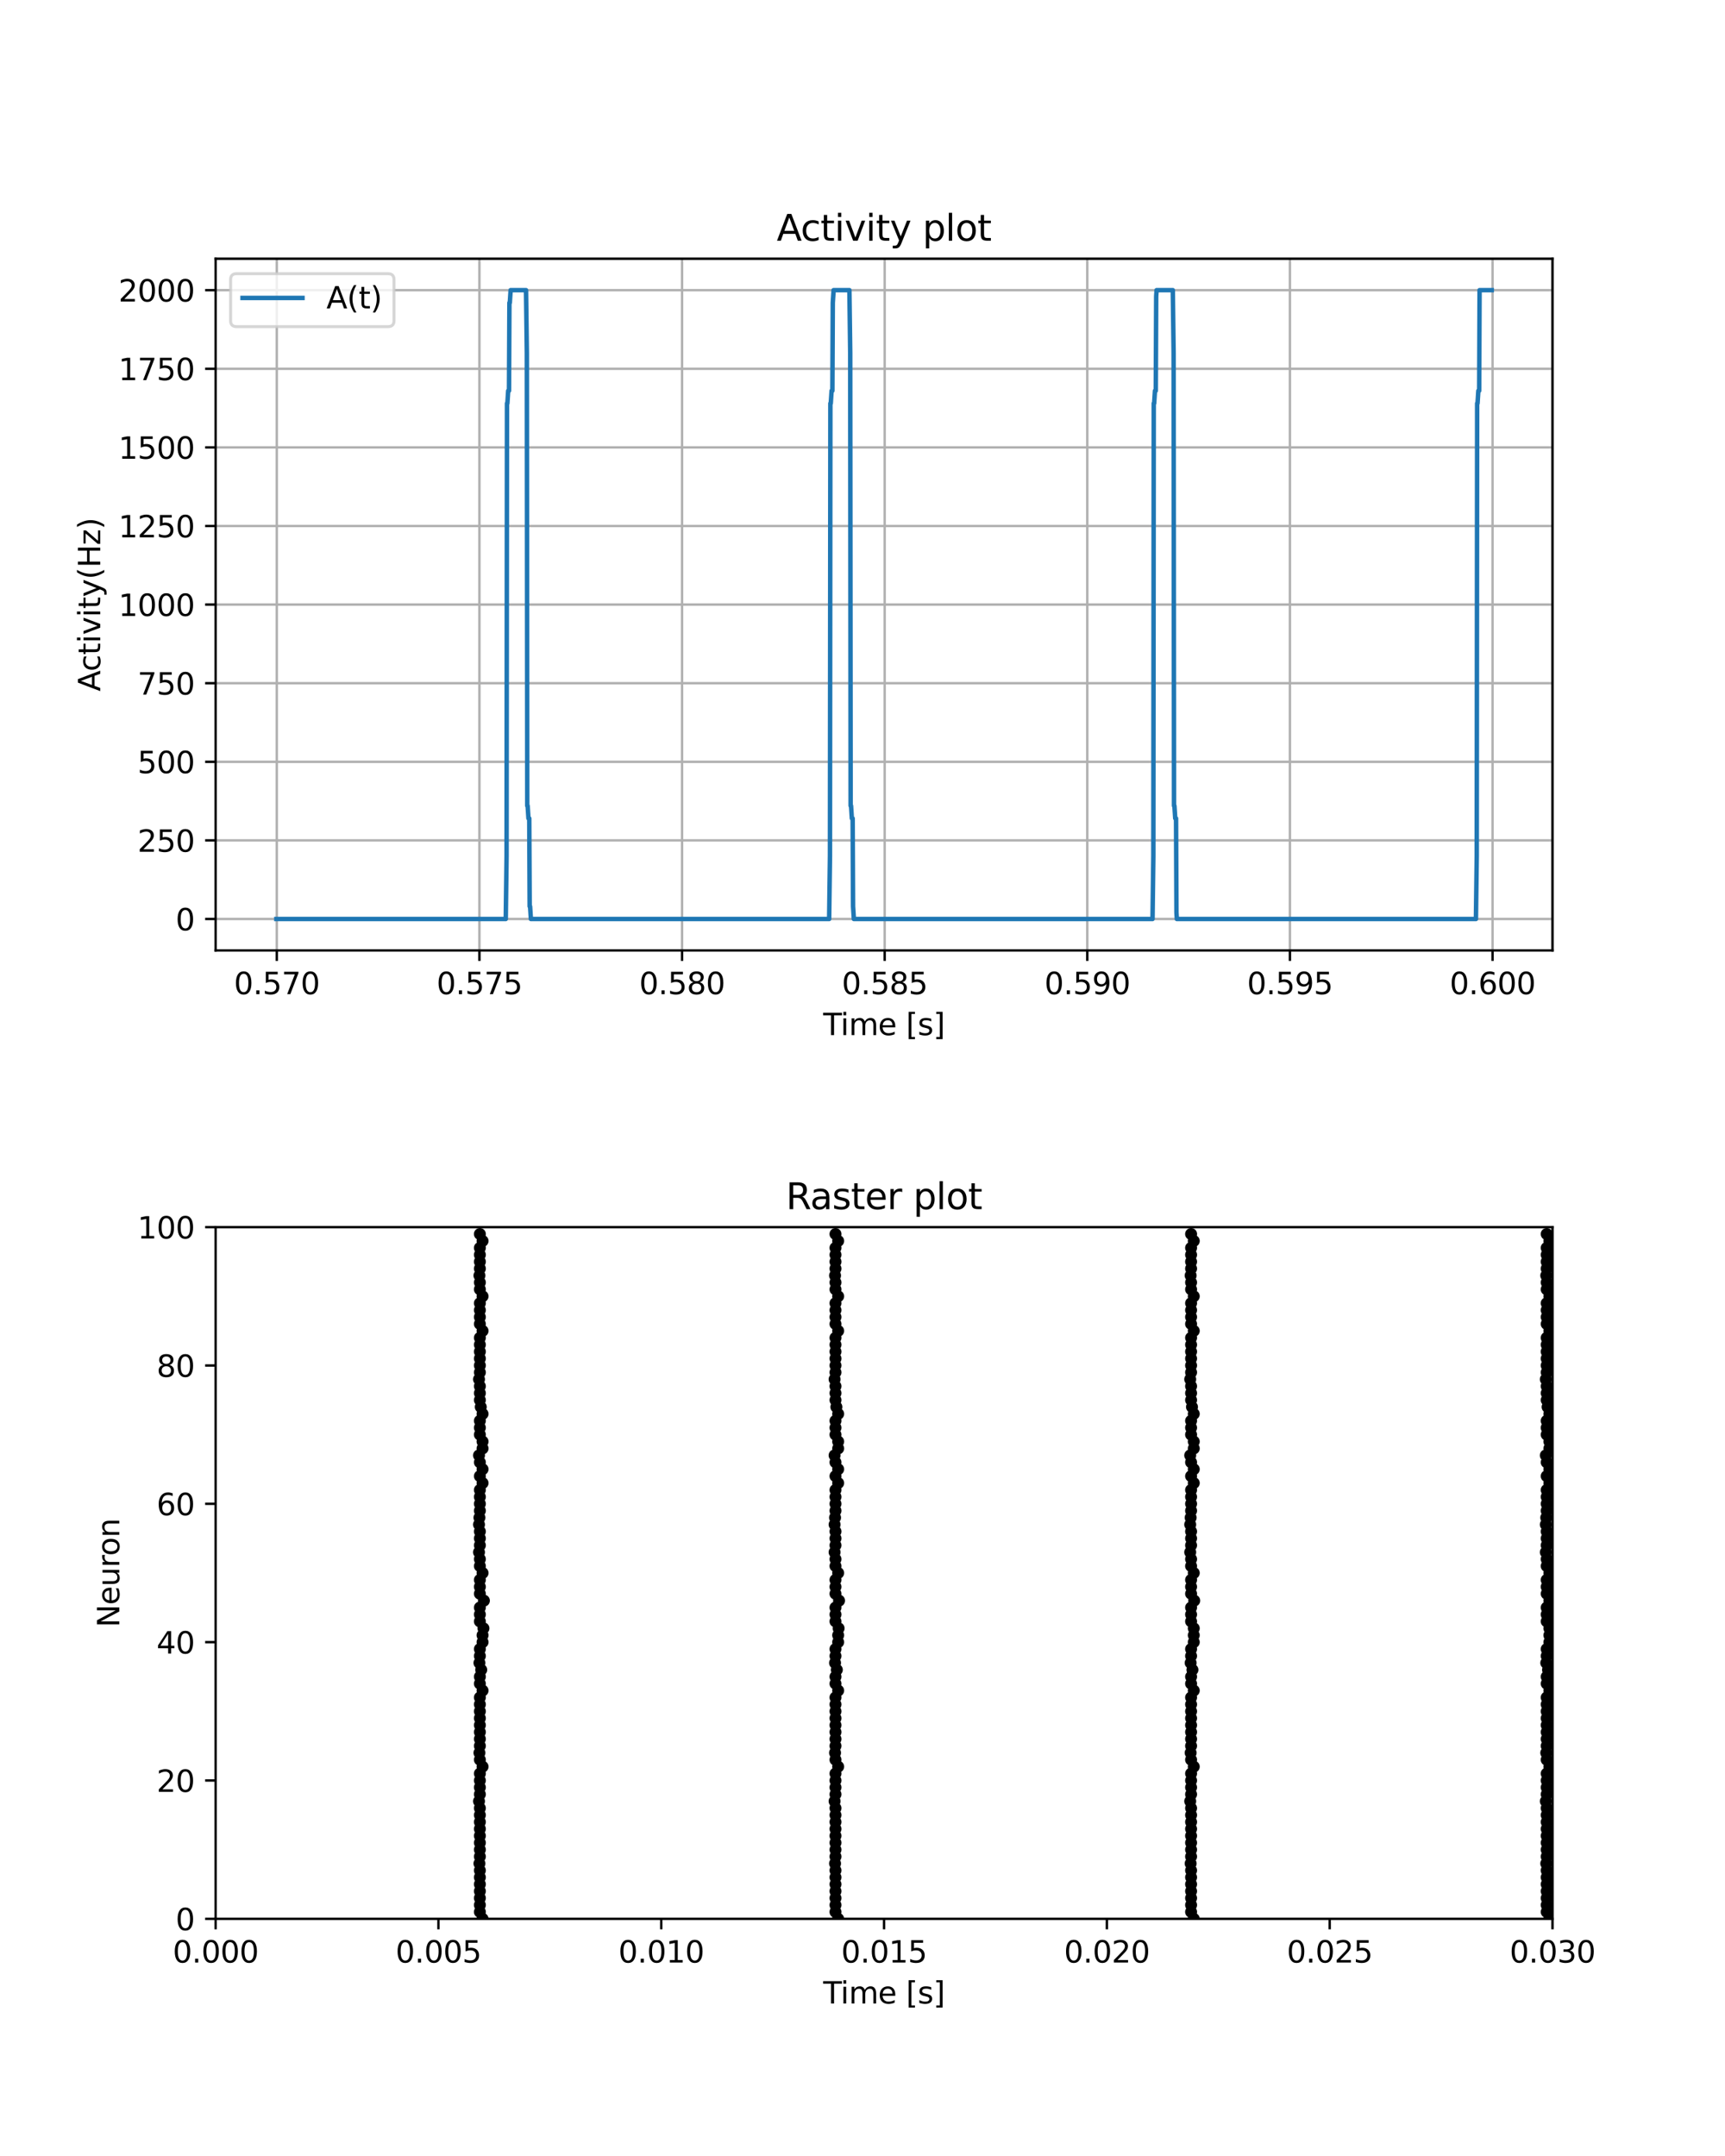 <?xml version="1.0" encoding="utf-8" standalone="no"?>
<!DOCTYPE svg PUBLIC "-//W3C//DTD SVG 1.1//EN"
  "http://www.w3.org/Graphics/SVG/1.1/DTD/svg11.dtd">
<svg xmlns:xlink="http://www.w3.org/1999/xlink" width="576pt" height="720pt" viewBox="0 0 576 720" xmlns="http://www.w3.org/2000/svg" version="1.1">
 <defs>
  <style type="text/css">*{stroke-linejoin: round; stroke-linecap: butt}</style>
 </defs>
 <g id="figure_1">
  <g id="patch_1">
   <path d="M 0 720 
L 576 720 
L 576 0 
L 0 0 
z
" style="fill: #ffffff"/>
  </g>
  <g id="axes_1">
   <g id="patch_2">
    <path d="M 72 317.4 
L 518.4 317.4 
L 518.4 86.4 
L 72 86.4 
z
" style="fill: #ffffff"/>
   </g>
   <g id="matplotlib.axis_1">
    <g id="xtick_1">
     <g id="line2d_1">
      <path d="M 92.426 317.4 
L 92.426 86.4 
" clip-path="url(#pf2b516242a)" style="fill: none; stroke: #b0b0b0; stroke-width: 0.8; stroke-linecap: square"/>
     </g>
     <g id="line2d_2">
      <defs>
       <path id="m6fa1d01cf2" d="M 0 0 
L 0 3.5 
" style="stroke: #000000; stroke-width: 0.8"/>
      </defs>
      <g>
       <use xlink:href="#m6fa1d01cf2" x="92.426" y="317.4" style="stroke: #000000; stroke-width: 0.8"/>
      </g>
     </g>
     <g id="text_1">
      <!-- 0.570 -->
      <g transform="translate(78.112 331.998) scale(0.1 -0.1)">
       <defs>
        <path id="DejaVuSans-30" d="M 2034 4250 
Q 1547 4250 1301 3770 
Q 1056 3291 1056 2328 
Q 1056 1369 1301 889 
Q 1547 409 2034 409 
Q 2525 409 2770 889 
Q 3016 1369 3016 2328 
Q 3016 3291 2770 3770 
Q 2525 4250 2034 4250 
z
M 2034 4750 
Q 2819 4750 3233 4129 
Q 3647 3509 3647 2328 
Q 3647 1150 3233 529 
Q 2819 -91 2034 -91 
Q 1250 -91 836 529 
Q 422 1150 422 2328 
Q 422 3509 836 4129 
Q 1250 4750 2034 4750 
z
" transform="scale(0.016)"/>
        <path id="DejaVuSans-2e" d="M 684 794 
L 1344 794 
L 1344 0 
L 684 0 
L 684 794 
z
" transform="scale(0.016)"/>
        <path id="DejaVuSans-35" d="M 691 4666 
L 3169 4666 
L 3169 4134 
L 1269 4134 
L 1269 2991 
Q 1406 3038 1543 3061 
Q 1681 3084 1819 3084 
Q 2600 3084 3056 2656 
Q 3513 2228 3513 1497 
Q 3513 744 3044 326 
Q 2575 -91 1722 -91 
Q 1428 -91 1123 -41 
Q 819 9 494 109 
L 494 744 
Q 775 591 1075 516 
Q 1375 441 1709 441 
Q 2250 441 2565 725 
Q 2881 1009 2881 1497 
Q 2881 1984 2565 2268 
Q 2250 2553 1709 2553 
Q 1456 2553 1204 2497 
Q 953 2441 691 2322 
L 691 4666 
z
" transform="scale(0.016)"/>
        <path id="DejaVuSans-37" d="M 525 4666 
L 3525 4666 
L 3525 4397 
L 1831 0 
L 1172 0 
L 2766 4134 
L 525 4134 
L 525 4666 
z
" transform="scale(0.016)"/>
       </defs>
       <use xlink:href="#DejaVuSans-30"/>
       <use xlink:href="#DejaVuSans-2e" x="63.623"/>
       <use xlink:href="#DejaVuSans-35" x="95.41"/>
       <use xlink:href="#DejaVuSans-37" x="159.033"/>
       <use xlink:href="#DejaVuSans-30" x="222.656"/>
      </g>
     </g>
    </g>
    <g id="xtick_2">
     <g id="line2d_3">
      <path d="M 160.085 317.4 
L 160.085 86.4 
" clip-path="url(#pf2b516242a)" style="fill: none; stroke: #b0b0b0; stroke-width: 0.8; stroke-linecap: square"/>
     </g>
     <g id="line2d_4">
      <g>
       <use xlink:href="#m6fa1d01cf2" x="160.085" y="317.4" style="stroke: #000000; stroke-width: 0.8"/>
      </g>
     </g>
     <g id="text_2">
      <!-- 0.575 -->
      <g transform="translate(145.771 331.998) scale(0.1 -0.1)">
       <use xlink:href="#DejaVuSans-30"/>
       <use xlink:href="#DejaVuSans-2e" x="63.623"/>
       <use xlink:href="#DejaVuSans-35" x="95.41"/>
       <use xlink:href="#DejaVuSans-37" x="159.033"/>
       <use xlink:href="#DejaVuSans-35" x="222.656"/>
      </g>
     </g>
    </g>
    <g id="xtick_3">
     <g id="line2d_5">
      <path d="M 227.744 317.4 
L 227.744 86.4 
" clip-path="url(#pf2b516242a)" style="fill: none; stroke: #b0b0b0; stroke-width: 0.8; stroke-linecap: square"/>
     </g>
     <g id="line2d_6">
      <g>
       <use xlink:href="#m6fa1d01cf2" x="227.744" y="317.4" style="stroke: #000000; stroke-width: 0.8"/>
      </g>
     </g>
     <g id="text_3">
      <!-- 0.580 -->
      <g transform="translate(213.43 331.998) scale(0.1 -0.1)">
       <defs>
        <path id="DejaVuSans-38" d="M 2034 2216 
Q 1584 2216 1326 1975 
Q 1069 1734 1069 1313 
Q 1069 891 1326 650 
Q 1584 409 2034 409 
Q 2484 409 2743 651 
Q 3003 894 3003 1313 
Q 3003 1734 2745 1975 
Q 2488 2216 2034 2216 
z
M 1403 2484 
Q 997 2584 770 2862 
Q 544 3141 544 3541 
Q 544 4100 942 4425 
Q 1341 4750 2034 4750 
Q 2731 4750 3128 4425 
Q 3525 4100 3525 3541 
Q 3525 3141 3298 2862 
Q 3072 2584 2669 2484 
Q 3125 2378 3379 2068 
Q 3634 1759 3634 1313 
Q 3634 634 3220 271 
Q 2806 -91 2034 -91 
Q 1263 -91 848 271 
Q 434 634 434 1313 
Q 434 1759 690 2068 
Q 947 2378 1403 2484 
z
M 1172 3481 
Q 1172 3119 1398 2916 
Q 1625 2713 2034 2713 
Q 2441 2713 2670 2916 
Q 2900 3119 2900 3481 
Q 2900 3844 2670 4047 
Q 2441 4250 2034 4250 
Q 1625 4250 1398 4047 
Q 1172 3844 1172 3481 
z
" transform="scale(0.016)"/>
       </defs>
       <use xlink:href="#DejaVuSans-30"/>
       <use xlink:href="#DejaVuSans-2e" x="63.623"/>
       <use xlink:href="#DejaVuSans-35" x="95.41"/>
       <use xlink:href="#DejaVuSans-38" x="159.033"/>
       <use xlink:href="#DejaVuSans-30" x="222.656"/>
      </g>
     </g>
    </g>
    <g id="xtick_4">
     <g id="line2d_7">
      <path d="M 295.403 317.4 
L 295.403 86.4 
" clip-path="url(#pf2b516242a)" style="fill: none; stroke: #b0b0b0; stroke-width: 0.8; stroke-linecap: square"/>
     </g>
     <g id="line2d_8">
      <g>
       <use xlink:href="#m6fa1d01cf2" x="295.403" y="317.4" style="stroke: #000000; stroke-width: 0.8"/>
      </g>
     </g>
     <g id="text_4">
      <!-- 0.585 -->
      <g transform="translate(281.089 331.998) scale(0.1 -0.1)">
       <use xlink:href="#DejaVuSans-30"/>
       <use xlink:href="#DejaVuSans-2e" x="63.623"/>
       <use xlink:href="#DejaVuSans-35" x="95.41"/>
       <use xlink:href="#DejaVuSans-38" x="159.033"/>
       <use xlink:href="#DejaVuSans-35" x="222.656"/>
      </g>
     </g>
    </g>
    <g id="xtick_5">
     <g id="line2d_9">
      <path d="M 363.062 317.4 
L 363.062 86.4 
" clip-path="url(#pf2b516242a)" style="fill: none; stroke: #b0b0b0; stroke-width: 0.8; stroke-linecap: square"/>
     </g>
     <g id="line2d_10">
      <g>
       <use xlink:href="#m6fa1d01cf2" x="363.062" y="317.4" style="stroke: #000000; stroke-width: 0.8"/>
      </g>
     </g>
     <g id="text_5">
      <!-- 0.590 -->
      <g transform="translate(348.748 331.998) scale(0.1 -0.1)">
       <defs>
        <path id="DejaVuSans-39" d="M 703 97 
L 703 672 
Q 941 559 1184 500 
Q 1428 441 1663 441 
Q 2288 441 2617 861 
Q 2947 1281 2994 2138 
Q 2813 1869 2534 1725 
Q 2256 1581 1919 1581 
Q 1219 1581 811 2004 
Q 403 2428 403 3163 
Q 403 3881 828 4315 
Q 1253 4750 1959 4750 
Q 2769 4750 3195 4129 
Q 3622 3509 3622 2328 
Q 3622 1225 3098 567 
Q 2575 -91 1691 -91 
Q 1453 -91 1209 -44 
Q 966 3 703 97 
z
M 1959 2075 
Q 2384 2075 2632 2365 
Q 2881 2656 2881 3163 
Q 2881 3666 2632 3958 
Q 2384 4250 1959 4250 
Q 1534 4250 1286 3958 
Q 1038 3666 1038 3163 
Q 1038 2656 1286 2365 
Q 1534 2075 1959 2075 
z
" transform="scale(0.016)"/>
       </defs>
       <use xlink:href="#DejaVuSans-30"/>
       <use xlink:href="#DejaVuSans-2e" x="63.623"/>
       <use xlink:href="#DejaVuSans-35" x="95.41"/>
       <use xlink:href="#DejaVuSans-39" x="159.033"/>
       <use xlink:href="#DejaVuSans-30" x="222.656"/>
      </g>
     </g>
    </g>
    <g id="xtick_6">
     <g id="line2d_11">
      <path d="M 430.721 317.4 
L 430.721 86.4 
" clip-path="url(#pf2b516242a)" style="fill: none; stroke: #b0b0b0; stroke-width: 0.8; stroke-linecap: square"/>
     </g>
     <g id="line2d_12">
      <g>
       <use xlink:href="#m6fa1d01cf2" x="430.721" y="317.4" style="stroke: #000000; stroke-width: 0.8"/>
      </g>
     </g>
     <g id="text_6">
      <!-- 0.595 -->
      <g transform="translate(416.407 331.998) scale(0.1 -0.1)">
       <use xlink:href="#DejaVuSans-30"/>
       <use xlink:href="#DejaVuSans-2e" x="63.623"/>
       <use xlink:href="#DejaVuSans-35" x="95.41"/>
       <use xlink:href="#DejaVuSans-39" x="159.033"/>
       <use xlink:href="#DejaVuSans-35" x="222.656"/>
      </g>
     </g>
    </g>
    <g id="xtick_7">
     <g id="line2d_13">
      <path d="M 498.38 317.4 
L 498.38 86.4 
" clip-path="url(#pf2b516242a)" style="fill: none; stroke: #b0b0b0; stroke-width: 0.8; stroke-linecap: square"/>
     </g>
     <g id="line2d_14">
      <g>
       <use xlink:href="#m6fa1d01cf2" x="498.38" y="317.4" style="stroke: #000000; stroke-width: 0.8"/>
      </g>
     </g>
     <g id="text_7">
      <!-- 0.600 -->
      <g transform="translate(484.066 331.998) scale(0.1 -0.1)">
       <defs>
        <path id="DejaVuSans-36" d="M 2113 2584 
Q 1688 2584 1439 2293 
Q 1191 2003 1191 1497 
Q 1191 994 1439 701 
Q 1688 409 2113 409 
Q 2538 409 2786 701 
Q 3034 994 3034 1497 
Q 3034 2003 2786 2293 
Q 2538 2584 2113 2584 
z
M 3366 4563 
L 3366 3988 
Q 3128 4100 2886 4159 
Q 2644 4219 2406 4219 
Q 1781 4219 1451 3797 
Q 1122 3375 1075 2522 
Q 1259 2794 1537 2939 
Q 1816 3084 2150 3084 
Q 2853 3084 3261 2657 
Q 3669 2231 3669 1497 
Q 3669 778 3244 343 
Q 2819 -91 2113 -91 
Q 1303 -91 875 529 
Q 447 1150 447 2328 
Q 447 3434 972 4092 
Q 1497 4750 2381 4750 
Q 2619 4750 2861 4703 
Q 3103 4656 3366 4563 
z
" transform="scale(0.016)"/>
       </defs>
       <use xlink:href="#DejaVuSans-30"/>
       <use xlink:href="#DejaVuSans-2e" x="63.623"/>
       <use xlink:href="#DejaVuSans-36" x="95.41"/>
       <use xlink:href="#DejaVuSans-30" x="159.033"/>
       <use xlink:href="#DejaVuSans-30" x="222.656"/>
      </g>
     </g>
    </g>
    <g id="text_8">
     <!-- Time [s] -->
     <g transform="translate(274.871 345.677) scale(0.1 -0.1)">
      <defs>
       <path id="DejaVuSans-54" d="M -19 4666 
L 3928 4666 
L 3928 4134 
L 2272 4134 
L 2272 0 
L 1638 0 
L 1638 4134 
L -19 4134 
L -19 4666 
z
" transform="scale(0.016)"/>
       <path id="DejaVuSans-69" d="M 603 3500 
L 1178 3500 
L 1178 0 
L 603 0 
L 603 3500 
z
M 603 4863 
L 1178 4863 
L 1178 4134 
L 603 4134 
L 603 4863 
z
" transform="scale(0.016)"/>
       <path id="DejaVuSans-6d" d="M 3328 2828 
Q 3544 3216 3844 3400 
Q 4144 3584 4550 3584 
Q 5097 3584 5394 3201 
Q 5691 2819 5691 2113 
L 5691 0 
L 5113 0 
L 5113 2094 
Q 5113 2597 4934 2840 
Q 4756 3084 4391 3084 
Q 3944 3084 3684 2787 
Q 3425 2491 3425 1978 
L 3425 0 
L 2847 0 
L 2847 2094 
Q 2847 2600 2669 2842 
Q 2491 3084 2119 3084 
Q 1678 3084 1418 2786 
Q 1159 2488 1159 1978 
L 1159 0 
L 581 0 
L 581 3500 
L 1159 3500 
L 1159 2956 
Q 1356 3278 1631 3431 
Q 1906 3584 2284 3584 
Q 2666 3584 2933 3390 
Q 3200 3197 3328 2828 
z
" transform="scale(0.016)"/>
       <path id="DejaVuSans-65" d="M 3597 1894 
L 3597 1613 
L 953 1613 
Q 991 1019 1311 708 
Q 1631 397 2203 397 
Q 2534 397 2845 478 
Q 3156 559 3463 722 
L 3463 178 
Q 3153 47 2828 -22 
Q 2503 -91 2169 -91 
Q 1331 -91 842 396 
Q 353 884 353 1716 
Q 353 2575 817 3079 
Q 1281 3584 2069 3584 
Q 2775 3584 3186 3129 
Q 3597 2675 3597 1894 
z
M 3022 2063 
Q 3016 2534 2758 2815 
Q 2500 3097 2075 3097 
Q 1594 3097 1305 2825 
Q 1016 2553 972 2059 
L 3022 2063 
z
" transform="scale(0.016)"/>
       <path id="DejaVuSans-20" transform="scale(0.016)"/>
       <path id="DejaVuSans-5b" d="M 550 4863 
L 1875 4863 
L 1875 4416 
L 1125 4416 
L 1125 -397 
L 1875 -397 
L 1875 -844 
L 550 -844 
L 550 4863 
z
" transform="scale(0.016)"/>
       <path id="DejaVuSans-73" d="M 2834 3397 
L 2834 2853 
Q 2591 2978 2328 3040 
Q 2066 3103 1784 3103 
Q 1356 3103 1142 2972 
Q 928 2841 928 2578 
Q 928 2378 1081 2264 
Q 1234 2150 1697 2047 
L 1894 2003 
Q 2506 1872 2764 1633 
Q 3022 1394 3022 966 
Q 3022 478 2636 193 
Q 2250 -91 1575 -91 
Q 1294 -91 989 -36 
Q 684 19 347 128 
L 347 722 
Q 666 556 975 473 
Q 1284 391 1588 391 
Q 1994 391 2212 530 
Q 2431 669 2431 922 
Q 2431 1156 2273 1281 
Q 2116 1406 1581 1522 
L 1381 1569 
Q 847 1681 609 1914 
Q 372 2147 372 2553 
Q 372 3047 722 3315 
Q 1072 3584 1716 3584 
Q 2034 3584 2315 3537 
Q 2597 3491 2834 3397 
z
" transform="scale(0.016)"/>
       <path id="DejaVuSans-5d" d="M 1947 4863 
L 1947 -844 
L 622 -844 
L 622 -397 
L 1369 -397 
L 1369 4416 
L 622 4416 
L 622 4863 
L 1947 4863 
z
" transform="scale(0.016)"/>
      </defs>
      <use xlink:href="#DejaVuSans-54"/>
      <use xlink:href="#DejaVuSans-69" x="57.959"/>
      <use xlink:href="#DejaVuSans-6d" x="85.742"/>
      <use xlink:href="#DejaVuSans-65" x="183.154"/>
      <use xlink:href="#DejaVuSans-20" x="244.678"/>
      <use xlink:href="#DejaVuSans-5b" x="276.465"/>
      <use xlink:href="#DejaVuSans-73" x="315.479"/>
      <use xlink:href="#DejaVuSans-5d" x="367.578"/>
     </g>
    </g>
   </g>
   <g id="matplotlib.axis_2">
    <g id="ytick_1">
     <g id="line2d_15">
      <path d="M 72 306.9 
L 518.4 306.9 
" clip-path="url(#pf2b516242a)" style="fill: none; stroke: #b0b0b0; stroke-width: 0.8; stroke-linecap: square"/>
     </g>
     <g id="line2d_16">
      <defs>
       <path id="m869da31db1" d="M 0 0 
L -3.5 0 
" style="stroke: #000000; stroke-width: 0.8"/>
      </defs>
      <g>
       <use xlink:href="#m869da31db1" x="72" y="306.9" style="stroke: #000000; stroke-width: 0.8"/>
      </g>
     </g>
     <g id="text_9">
      <!-- 0 -->
      <g transform="translate(58.638 310.699) scale(0.1 -0.1)">
       <use xlink:href="#DejaVuSans-30"/>
      </g>
     </g>
    </g>
    <g id="ytick_2">
     <g id="line2d_17">
      <path d="M 72 280.65 
L 518.4 280.65 
" clip-path="url(#pf2b516242a)" style="fill: none; stroke: #b0b0b0; stroke-width: 0.8; stroke-linecap: square"/>
     </g>
     <g id="line2d_18">
      <g>
       <use xlink:href="#m869da31db1" x="72" y="280.65" style="stroke: #000000; stroke-width: 0.8"/>
      </g>
     </g>
     <g id="text_10">
      <!-- 250 -->
      <g transform="translate(45.913 284.449) scale(0.1 -0.1)">
       <defs>
        <path id="DejaVuSans-32" d="M 1228 531 
L 3431 531 
L 3431 0 
L 469 0 
L 469 531 
Q 828 903 1448 1529 
Q 2069 2156 2228 2338 
Q 2531 2678 2651 2914 
Q 2772 3150 2772 3378 
Q 2772 3750 2511 3984 
Q 2250 4219 1831 4219 
Q 1534 4219 1204 4116 
Q 875 4013 500 3803 
L 500 4441 
Q 881 4594 1212 4672 
Q 1544 4750 1819 4750 
Q 2544 4750 2975 4387 
Q 3406 4025 3406 3419 
Q 3406 3131 3298 2873 
Q 3191 2616 2906 2266 
Q 2828 2175 2409 1742 
Q 1991 1309 1228 531 
z
" transform="scale(0.016)"/>
       </defs>
       <use xlink:href="#DejaVuSans-32"/>
       <use xlink:href="#DejaVuSans-35" x="63.623"/>
       <use xlink:href="#DejaVuSans-30" x="127.246"/>
      </g>
     </g>
    </g>
    <g id="ytick_3">
     <g id="line2d_19">
      <path d="M 72 254.4 
L 518.4 254.4 
" clip-path="url(#pf2b516242a)" style="fill: none; stroke: #b0b0b0; stroke-width: 0.8; stroke-linecap: square"/>
     </g>
     <g id="line2d_20">
      <g>
       <use xlink:href="#m869da31db1" x="72" y="254.4" style="stroke: #000000; stroke-width: 0.8"/>
      </g>
     </g>
     <g id="text_11">
      <!-- 500 -->
      <g transform="translate(45.913 258.199) scale(0.1 -0.1)">
       <use xlink:href="#DejaVuSans-35"/>
       <use xlink:href="#DejaVuSans-30" x="63.623"/>
       <use xlink:href="#DejaVuSans-30" x="127.246"/>
      </g>
     </g>
    </g>
    <g id="ytick_4">
     <g id="line2d_21">
      <path d="M 72 228.15 
L 518.4 228.15 
" clip-path="url(#pf2b516242a)" style="fill: none; stroke: #b0b0b0; stroke-width: 0.8; stroke-linecap: square"/>
     </g>
     <g id="line2d_22">
      <g>
       <use xlink:href="#m869da31db1" x="72" y="228.15" style="stroke: #000000; stroke-width: 0.8"/>
      </g>
     </g>
     <g id="text_12">
      <!-- 750 -->
      <g transform="translate(45.913 231.949) scale(0.1 -0.1)">
       <use xlink:href="#DejaVuSans-37"/>
       <use xlink:href="#DejaVuSans-35" x="63.623"/>
       <use xlink:href="#DejaVuSans-30" x="127.246"/>
      </g>
     </g>
    </g>
    <g id="ytick_5">
     <g id="line2d_23">
      <path d="M 72 201.9 
L 518.4 201.9 
" clip-path="url(#pf2b516242a)" style="fill: none; stroke: #b0b0b0; stroke-width: 0.8; stroke-linecap: square"/>
     </g>
     <g id="line2d_24">
      <g>
       <use xlink:href="#m869da31db1" x="72" y="201.9" style="stroke: #000000; stroke-width: 0.8"/>
      </g>
     </g>
     <g id="text_13">
      <!-- 1000 -->
      <g transform="translate(39.55 205.699) scale(0.1 -0.1)">
       <defs>
        <path id="DejaVuSans-31" d="M 794 531 
L 1825 531 
L 1825 4091 
L 703 3866 
L 703 4441 
L 1819 4666 
L 2450 4666 
L 2450 531 
L 3481 531 
L 3481 0 
L 794 0 
L 794 531 
z
" transform="scale(0.016)"/>
       </defs>
       <use xlink:href="#DejaVuSans-31"/>
       <use xlink:href="#DejaVuSans-30" x="63.623"/>
       <use xlink:href="#DejaVuSans-30" x="127.246"/>
       <use xlink:href="#DejaVuSans-30" x="190.869"/>
      </g>
     </g>
    </g>
    <g id="ytick_6">
     <g id="line2d_25">
      <path d="M 72 175.65 
L 518.4 175.65 
" clip-path="url(#pf2b516242a)" style="fill: none; stroke: #b0b0b0; stroke-width: 0.8; stroke-linecap: square"/>
     </g>
     <g id="line2d_26">
      <g>
       <use xlink:href="#m869da31db1" x="72" y="175.65" style="stroke: #000000; stroke-width: 0.8"/>
      </g>
     </g>
     <g id="text_14">
      <!-- 1250 -->
      <g transform="translate(39.55 179.449) scale(0.1 -0.1)">
       <use xlink:href="#DejaVuSans-31"/>
       <use xlink:href="#DejaVuSans-32" x="63.623"/>
       <use xlink:href="#DejaVuSans-35" x="127.246"/>
       <use xlink:href="#DejaVuSans-30" x="190.869"/>
      </g>
     </g>
    </g>
    <g id="ytick_7">
     <g id="line2d_27">
      <path d="M 72 149.4 
L 518.4 149.4 
" clip-path="url(#pf2b516242a)" style="fill: none; stroke: #b0b0b0; stroke-width: 0.8; stroke-linecap: square"/>
     </g>
     <g id="line2d_28">
      <g>
       <use xlink:href="#m869da31db1" x="72" y="149.4" style="stroke: #000000; stroke-width: 0.8"/>
      </g>
     </g>
     <g id="text_15">
      <!-- 1500 -->
      <g transform="translate(39.55 153.199) scale(0.1 -0.1)">
       <use xlink:href="#DejaVuSans-31"/>
       <use xlink:href="#DejaVuSans-35" x="63.623"/>
       <use xlink:href="#DejaVuSans-30" x="127.246"/>
       <use xlink:href="#DejaVuSans-30" x="190.869"/>
      </g>
     </g>
    </g>
    <g id="ytick_8">
     <g id="line2d_29">
      <path d="M 72 123.15 
L 518.4 123.15 
" clip-path="url(#pf2b516242a)" style="fill: none; stroke: #b0b0b0; stroke-width: 0.8; stroke-linecap: square"/>
     </g>
     <g id="line2d_30">
      <g>
       <use xlink:href="#m869da31db1" x="72" y="123.15" style="stroke: #000000; stroke-width: 0.8"/>
      </g>
     </g>
     <g id="text_16">
      <!-- 1750 -->
      <g transform="translate(39.55 126.949) scale(0.1 -0.1)">
       <use xlink:href="#DejaVuSans-31"/>
       <use xlink:href="#DejaVuSans-37" x="63.623"/>
       <use xlink:href="#DejaVuSans-35" x="127.246"/>
       <use xlink:href="#DejaVuSans-30" x="190.869"/>
      </g>
     </g>
    </g>
    <g id="ytick_9">
     <g id="line2d_31">
      <path d="M 72 96.9 
L 518.4 96.9 
" clip-path="url(#pf2b516242a)" style="fill: none; stroke: #b0b0b0; stroke-width: 0.8; stroke-linecap: square"/>
     </g>
     <g id="line2d_32">
      <g>
       <use xlink:href="#m869da31db1" x="72" y="96.9" style="stroke: #000000; stroke-width: 0.8"/>
      </g>
     </g>
     <g id="text_17">
      <!-- 2000 -->
      <g transform="translate(39.55 100.699) scale(0.1 -0.1)">
       <use xlink:href="#DejaVuSans-32"/>
       <use xlink:href="#DejaVuSans-30" x="63.623"/>
       <use xlink:href="#DejaVuSans-30" x="127.246"/>
       <use xlink:href="#DejaVuSans-30" x="190.869"/>
      </g>
     </g>
    </g>
    <g id="text_18">
     <!-- Activity(Hz) -->
     <g transform="translate(33.47 230.885) rotate(-90) scale(0.1 -0.1)">
      <defs>
       <path id="DejaVuSans-41" d="M 2188 4044 
L 1331 1722 
L 3047 1722 
L 2188 4044 
z
M 1831 4666 
L 2547 4666 
L 4325 0 
L 3669 0 
L 3244 1197 
L 1141 1197 
L 716 0 
L 50 0 
L 1831 4666 
z
" transform="scale(0.016)"/>
       <path id="DejaVuSans-63" d="M 3122 3366 
L 3122 2828 
Q 2878 2963 2633 3030 
Q 2388 3097 2138 3097 
Q 1578 3097 1268 2742 
Q 959 2388 959 1747 
Q 959 1106 1268 751 
Q 1578 397 2138 397 
Q 2388 397 2633 464 
Q 2878 531 3122 666 
L 3122 134 
Q 2881 22 2623 -34 
Q 2366 -91 2075 -91 
Q 1284 -91 818 406 
Q 353 903 353 1747 
Q 353 2603 823 3093 
Q 1294 3584 2113 3584 
Q 2378 3584 2631 3529 
Q 2884 3475 3122 3366 
z
" transform="scale(0.016)"/>
       <path id="DejaVuSans-74" d="M 1172 4494 
L 1172 3500 
L 2356 3500 
L 2356 3053 
L 1172 3053 
L 1172 1153 
Q 1172 725 1289 603 
Q 1406 481 1766 481 
L 2356 481 
L 2356 0 
L 1766 0 
Q 1100 0 847 248 
Q 594 497 594 1153 
L 594 3053 
L 172 3053 
L 172 3500 
L 594 3500 
L 594 4494 
L 1172 4494 
z
" transform="scale(0.016)"/>
       <path id="DejaVuSans-76" d="M 191 3500 
L 800 3500 
L 1894 563 
L 2988 3500 
L 3597 3500 
L 2284 0 
L 1503 0 
L 191 3500 
z
" transform="scale(0.016)"/>
       <path id="DejaVuSans-79" d="M 2059 -325 
Q 1816 -950 1584 -1140 
Q 1353 -1331 966 -1331 
L 506 -1331 
L 506 -850 
L 844 -850 
Q 1081 -850 1212 -737 
Q 1344 -625 1503 -206 
L 1606 56 
L 191 3500 
L 800 3500 
L 1894 763 
L 2988 3500 
L 3597 3500 
L 2059 -325 
z
" transform="scale(0.016)"/>
       <path id="DejaVuSans-28" d="M 1984 4856 
Q 1566 4138 1362 3434 
Q 1159 2731 1159 2009 
Q 1159 1288 1364 580 
Q 1569 -128 1984 -844 
L 1484 -844 
Q 1016 -109 783 600 
Q 550 1309 550 2009 
Q 550 2706 781 3412 
Q 1013 4119 1484 4856 
L 1984 4856 
z
" transform="scale(0.016)"/>
       <path id="DejaVuSans-48" d="M 628 4666 
L 1259 4666 
L 1259 2753 
L 3553 2753 
L 3553 4666 
L 4184 4666 
L 4184 0 
L 3553 0 
L 3553 2222 
L 1259 2222 
L 1259 0 
L 628 0 
L 628 4666 
z
" transform="scale(0.016)"/>
       <path id="DejaVuSans-7a" d="M 353 3500 
L 3084 3500 
L 3084 2975 
L 922 459 
L 3084 459 
L 3084 0 
L 275 0 
L 275 525 
L 2438 3041 
L 353 3041 
L 353 3500 
z
" transform="scale(0.016)"/>
       <path id="DejaVuSans-29" d="M 513 4856 
L 1013 4856 
Q 1481 4119 1714 3412 
Q 1947 2706 1947 2009 
Q 1947 1309 1714 600 
Q 1481 -109 1013 -844 
L 513 -844 
Q 928 -128 1133 580 
Q 1338 1288 1338 2009 
Q 1338 2731 1133 3434 
Q 928 4138 513 4856 
z
" transform="scale(0.016)"/>
      </defs>
      <use xlink:href="#DejaVuSans-41"/>
      <use xlink:href="#DejaVuSans-63" x="66.658"/>
      <use xlink:href="#DejaVuSans-74" x="121.639"/>
      <use xlink:href="#DejaVuSans-69" x="160.848"/>
      <use xlink:href="#DejaVuSans-76" x="188.631"/>
      <use xlink:href="#DejaVuSans-69" x="247.811"/>
      <use xlink:href="#DejaVuSans-74" x="275.594"/>
      <use xlink:href="#DejaVuSans-79" x="314.803"/>
      <use xlink:href="#DejaVuSans-28" x="373.982"/>
      <use xlink:href="#DejaVuSans-48" x="412.996"/>
      <use xlink:href="#DejaVuSans-7a" x="488.191"/>
      <use xlink:href="#DejaVuSans-29" x="540.682"/>
     </g>
    </g>
   </g>
   <g id="line2d_33">
    <path d="M 92.291 306.9 
L 168.881 306.9 
L 169.151 285.9 
L 169.287 134.7 
L 169.422 134.7 
L 169.693 130.5 
L 169.963 130.5 
L 170.099 101.1 
L 170.234 101.1 
L 170.505 96.9 
L 175.647 96.9 
L 175.917 117.9 
L 176.053 269.1 
L 176.188 269.1 
L 176.459 273.3 
L 176.729 273.3 
L 176.865 302.7 
L 177 302.7 
L 177.271 306.9 
L 276.864 306.9 
L 277.135 285.9 
L 277.27 134.7 
L 277.406 134.7 
L 277.676 130.5 
L 277.947 130.5 
L 278.082 101.1 
L 278.353 96.9 
L 283.63 96.9 
L 283.901 117.9 
L 284.036 269.1 
L 284.172 269.1 
L 284.442 273.3 
L 284.713 273.3 
L 284.848 302.7 
L 285.119 306.9 
L 384.848 306.9 
L 385.119 285.9 
L 385.254 134.7 
L 385.389 134.7 
L 385.66 130.5 
L 385.931 130.5 
L 386.066 99 
L 386.201 96.9 
L 391.614 96.9 
L 391.885 117.9 
L 392.02 269.1 
L 392.155 269.1 
L 392.426 273.3 
L 392.696 273.3 
L 392.832 304.8 
L 392.967 306.9 
L 492.832 306.9 
L 493.102 285.9 
L 493.238 134.7 
L 493.373 134.7 
L 493.644 130.5 
L 493.914 130.5 
L 494.05 96.9 
L 498.109 96.9 
L 498.109 96.9 
" clip-path="url(#pf2b516242a)" style="fill: none; stroke: #1f77b4; stroke-width: 1.5; stroke-linecap: square"/>
   </g>
   <g id="patch_3">
    <path d="M 72 317.4 
L 72 86.4 
" style="fill: none; stroke: #000000; stroke-width: 0.8; stroke-linejoin: miter; stroke-linecap: square"/>
   </g>
   <g id="patch_4">
    <path d="M 518.4 317.4 
L 518.4 86.4 
" style="fill: none; stroke: #000000; stroke-width: 0.8; stroke-linejoin: miter; stroke-linecap: square"/>
   </g>
   <g id="patch_5">
    <path d="M 72 317.4 
L 518.4 317.4 
" style="fill: none; stroke: #000000; stroke-width: 0.8; stroke-linejoin: miter; stroke-linecap: square"/>
   </g>
   <g id="patch_6">
    <path d="M 72 86.4 
L 518.4 86.4 
" style="fill: none; stroke: #000000; stroke-width: 0.8; stroke-linejoin: miter; stroke-linecap: square"/>
   </g>
   <g id="text_19">
    <!-- Activity plot -->
    <g transform="translate(259.355 80.4) scale(0.12 -0.12)">
     <defs>
      <path id="DejaVuSans-70" d="M 1159 525 
L 1159 -1331 
L 581 -1331 
L 581 3500 
L 1159 3500 
L 1159 2969 
Q 1341 3281 1617 3432 
Q 1894 3584 2278 3584 
Q 2916 3584 3314 3078 
Q 3713 2572 3713 1747 
Q 3713 922 3314 415 
Q 2916 -91 2278 -91 
Q 1894 -91 1617 61 
Q 1341 213 1159 525 
z
M 3116 1747 
Q 3116 2381 2855 2742 
Q 2594 3103 2138 3103 
Q 1681 3103 1420 2742 
Q 1159 2381 1159 1747 
Q 1159 1113 1420 752 
Q 1681 391 2138 391 
Q 2594 391 2855 752 
Q 3116 1113 3116 1747 
z
" transform="scale(0.016)"/>
      <path id="DejaVuSans-6c" d="M 603 4863 
L 1178 4863 
L 1178 0 
L 603 0 
L 603 4863 
z
" transform="scale(0.016)"/>
      <path id="DejaVuSans-6f" d="M 1959 3097 
Q 1497 3097 1228 2736 
Q 959 2375 959 1747 
Q 959 1119 1226 758 
Q 1494 397 1959 397 
Q 2419 397 2687 759 
Q 2956 1122 2956 1747 
Q 2956 2369 2687 2733 
Q 2419 3097 1959 3097 
z
M 1959 3584 
Q 2709 3584 3137 3096 
Q 3566 2609 3566 1747 
Q 3566 888 3137 398 
Q 2709 -91 1959 -91 
Q 1206 -91 779 398 
Q 353 888 353 1747 
Q 353 2609 779 3096 
Q 1206 3584 1959 3584 
z
" transform="scale(0.016)"/>
     </defs>
     <use xlink:href="#DejaVuSans-41"/>
     <use xlink:href="#DejaVuSans-63" x="66.658"/>
     <use xlink:href="#DejaVuSans-74" x="121.639"/>
     <use xlink:href="#DejaVuSans-69" x="160.848"/>
     <use xlink:href="#DejaVuSans-76" x="188.631"/>
     <use xlink:href="#DejaVuSans-69" x="247.811"/>
     <use xlink:href="#DejaVuSans-74" x="275.594"/>
     <use xlink:href="#DejaVuSans-79" x="314.803"/>
     <use xlink:href="#DejaVuSans-20" x="373.982"/>
     <use xlink:href="#DejaVuSans-70" x="405.77"/>
     <use xlink:href="#DejaVuSans-6c" x="469.246"/>
     <use xlink:href="#DejaVuSans-6f" x="497.029"/>
     <use xlink:href="#DejaVuSans-74" x="558.211"/>
    </g>
   </g>
   <g id="legend_1">
    <g id="patch_7">
     <path d="M 79 109.078 
L 129.564 109.078 
Q 131.564 109.078 131.564 107.078 
L 131.564 93.4 
Q 131.564 91.4 129.564 91.4 
L 79 91.4 
Q 77 91.4 77 93.4 
L 77 107.078 
Q 77 109.078 79 109.078 
z
" style="fill: #ffffff; opacity: 0.8; stroke: #cccccc; stroke-linejoin: miter"/>
    </g>
    <g id="line2d_34">
     <path d="M 81 99.498 
L 91 99.498 
L 101 99.498 
" style="fill: none; stroke: #1f77b4; stroke-width: 1.5; stroke-linecap: square"/>
    </g>
    <g id="text_20">
     <!-- A(t) -->
     <g transform="translate(109 102.998) scale(0.1 -0.1)">
      <use xlink:href="#DejaVuSans-41"/>
      <use xlink:href="#DejaVuSans-28" x="68.408"/>
      <use xlink:href="#DejaVuSans-74" x="107.422"/>
      <use xlink:href="#DejaVuSans-29" x="146.631"/>
     </g>
    </g>
   </g>
  </g>
  <g id="axes_2">
   <g id="patch_8">
    <path d="M 72 640.8 
L 518.4 640.8 
L 518.4 409.8 
L 72 409.8 
z
" style="fill: #ffffff"/>
   </g>
   <g id="PathCollection_1">
    <defs>
     <path id="m6d00ca1267" d="M 0 1.5 
C 0.398 1.5 0.779 1.342 1.061 1.061 
C 1.342 0.779 1.5 0.398 1.5 0 
C 1.5 -0.398 1.342 -0.779 1.061 -1.061 
C 0.779 -1.342 0.398 -1.5 0 -1.5 
C -0.398 -1.5 -0.779 -1.342 -1.061 -1.061 
C -1.342 -0.779 -1.5 -0.398 -1.5 0 
C -1.5 0.398 -1.342 0.779 -1.061 1.061 
C -0.779 1.342 -0.398 1.5 0 1.5 
z
" style="stroke: #000000"/>
    </defs>
    <g clip-path="url(#p592ddec8ff)">
     <use xlink:href="#m6d00ca1267" x="161.131" y="640.8" style="stroke: #000000"/>
     <use xlink:href="#m6d00ca1267" x="279.874" y="640.8" style="stroke: #000000"/>
     <use xlink:href="#m6d00ca1267" x="398.616" y="640.8" style="stroke: #000000"/>
     <use xlink:href="#m6d00ca1267" x="517.358" y="640.8" style="stroke: #000000"/>
    </g>
   </g>
   <g id="PathCollection_2">
    <g clip-path="url(#p592ddec8ff)">
     <use xlink:href="#m6d00ca1267" x="160.238" y="638.49" style="stroke: #000000"/>
     <use xlink:href="#m6d00ca1267" x="278.981" y="638.49" style="stroke: #000000"/>
     <use xlink:href="#m6d00ca1267" x="397.723" y="638.49" style="stroke: #000000"/>
     <use xlink:href="#m6d00ca1267" x="516.466" y="638.49" style="stroke: #000000"/>
    </g>
   </g>
   <g id="PathCollection_3">
    <g clip-path="url(#p592ddec8ff)">
     <use xlink:href="#m6d00ca1267" x="160.238" y="636.18" style="stroke: #000000"/>
     <use xlink:href="#m6d00ca1267" x="278.981" y="636.18" style="stroke: #000000"/>
     <use xlink:href="#m6d00ca1267" x="397.723" y="636.18" style="stroke: #000000"/>
     <use xlink:href="#m6d00ca1267" x="516.466" y="636.18" style="stroke: #000000"/>
    </g>
   </g>
   <g id="PathCollection_4">
    <g clip-path="url(#p592ddec8ff)">
     <use xlink:href="#m6d00ca1267" x="160.238" y="633.87" style="stroke: #000000"/>
     <use xlink:href="#m6d00ca1267" x="278.981" y="633.87" style="stroke: #000000"/>
     <use xlink:href="#m6d00ca1267" x="397.723" y="633.87" style="stroke: #000000"/>
     <use xlink:href="#m6d00ca1267" x="516.466" y="633.87" style="stroke: #000000"/>
    </g>
   </g>
   <g id="PathCollection_5">
    <g clip-path="url(#p592ddec8ff)">
     <use xlink:href="#m6d00ca1267" x="160.238" y="631.56" style="stroke: #000000"/>
     <use xlink:href="#m6d00ca1267" x="278.981" y="631.56" style="stroke: #000000"/>
     <use xlink:href="#m6d00ca1267" x="397.723" y="631.56" style="stroke: #000000"/>
     <use xlink:href="#m6d00ca1267" x="516.466" y="631.56" style="stroke: #000000"/>
    </g>
   </g>
   <g id="PathCollection_6">
    <g clip-path="url(#p592ddec8ff)">
     <use xlink:href="#m6d00ca1267" x="160.238" y="629.25" style="stroke: #000000"/>
     <use xlink:href="#m6d00ca1267" x="278.981" y="629.25" style="stroke: #000000"/>
     <use xlink:href="#m6d00ca1267" x="397.723" y="629.25" style="stroke: #000000"/>
     <use xlink:href="#m6d00ca1267" x="516.466" y="629.25" style="stroke: #000000"/>
    </g>
   </g>
   <g id="PathCollection_7">
    <g clip-path="url(#p592ddec8ff)">
     <use xlink:href="#m6d00ca1267" x="160.238" y="626.94" style="stroke: #000000"/>
     <use xlink:href="#m6d00ca1267" x="278.981" y="626.94" style="stroke: #000000"/>
     <use xlink:href="#m6d00ca1267" x="397.723" y="626.94" style="stroke: #000000"/>
     <use xlink:href="#m6d00ca1267" x="516.466" y="626.94" style="stroke: #000000"/>
    </g>
   </g>
   <g id="PathCollection_8">
    <g clip-path="url(#p592ddec8ff)">
     <use xlink:href="#m6d00ca1267" x="160.238" y="624.63" style="stroke: #000000"/>
     <use xlink:href="#m6d00ca1267" x="278.981" y="624.63" style="stroke: #000000"/>
     <use xlink:href="#m6d00ca1267" x="397.723" y="624.63" style="stroke: #000000"/>
     <use xlink:href="#m6d00ca1267" x="516.466" y="624.63" style="stroke: #000000"/>
    </g>
   </g>
   <g id="PathCollection_9">
    <g clip-path="url(#p592ddec8ff)">
     <use xlink:href="#m6d00ca1267" x="160.09" y="622.32" style="stroke: #000000"/>
     <use xlink:href="#m6d00ca1267" x="278.832" y="622.32" style="stroke: #000000"/>
     <use xlink:href="#m6d00ca1267" x="397.574" y="622.32" style="stroke: #000000"/>
     <use xlink:href="#m6d00ca1267" x="516.317" y="622.32" style="stroke: #000000"/>
    </g>
   </g>
   <g id="PathCollection_10">
    <g clip-path="url(#p592ddec8ff)">
     <use xlink:href="#m6d00ca1267" x="160.238" y="620.01" style="stroke: #000000"/>
     <use xlink:href="#m6d00ca1267" x="278.981" y="620.01" style="stroke: #000000"/>
     <use xlink:href="#m6d00ca1267" x="397.723" y="620.01" style="stroke: #000000"/>
     <use xlink:href="#m6d00ca1267" x="516.466" y="620.01" style="stroke: #000000"/>
    </g>
   </g>
   <g id="PathCollection_11">
    <g clip-path="url(#p592ddec8ff)">
     <use xlink:href="#m6d00ca1267" x="160.238" y="617.7" style="stroke: #000000"/>
     <use xlink:href="#m6d00ca1267" x="278.981" y="617.7" style="stroke: #000000"/>
     <use xlink:href="#m6d00ca1267" x="397.723" y="617.7" style="stroke: #000000"/>
     <use xlink:href="#m6d00ca1267" x="516.466" y="617.7" style="stroke: #000000"/>
    </g>
   </g>
   <g id="PathCollection_12">
    <g clip-path="url(#p592ddec8ff)">
     <use xlink:href="#m6d00ca1267" x="160.238" y="615.39" style="stroke: #000000"/>
     <use xlink:href="#m6d00ca1267" x="278.981" y="615.39" style="stroke: #000000"/>
     <use xlink:href="#m6d00ca1267" x="397.723" y="615.39" style="stroke: #000000"/>
     <use xlink:href="#m6d00ca1267" x="516.466" y="615.39" style="stroke: #000000"/>
    </g>
   </g>
   <g id="PathCollection_13">
    <g clip-path="url(#p592ddec8ff)">
     <use xlink:href="#m6d00ca1267" x="160.238" y="613.08" style="stroke: #000000"/>
     <use xlink:href="#m6d00ca1267" x="278.981" y="613.08" style="stroke: #000000"/>
     <use xlink:href="#m6d00ca1267" x="397.723" y="613.08" style="stroke: #000000"/>
     <use xlink:href="#m6d00ca1267" x="516.466" y="613.08" style="stroke: #000000"/>
    </g>
   </g>
   <g id="PathCollection_14">
    <g clip-path="url(#p592ddec8ff)">
     <use xlink:href="#m6d00ca1267" x="160.238" y="610.77" style="stroke: #000000"/>
     <use xlink:href="#m6d00ca1267" x="278.981" y="610.77" style="stroke: #000000"/>
     <use xlink:href="#m6d00ca1267" x="397.723" y="610.77" style="stroke: #000000"/>
     <use xlink:href="#m6d00ca1267" x="516.466" y="610.77" style="stroke: #000000"/>
    </g>
   </g>
   <g id="PathCollection_15">
    <g clip-path="url(#p592ddec8ff)">
     <use xlink:href="#m6d00ca1267" x="160.238" y="608.46" style="stroke: #000000"/>
     <use xlink:href="#m6d00ca1267" x="278.981" y="608.46" style="stroke: #000000"/>
     <use xlink:href="#m6d00ca1267" x="397.723" y="608.46" style="stroke: #000000"/>
     <use xlink:href="#m6d00ca1267" x="516.466" y="608.46" style="stroke: #000000"/>
    </g>
   </g>
   <g id="PathCollection_16">
    <g clip-path="url(#p592ddec8ff)">
     <use xlink:href="#m6d00ca1267" x="160.238" y="606.15" style="stroke: #000000"/>
     <use xlink:href="#m6d00ca1267" x="278.981" y="606.15" style="stroke: #000000"/>
     <use xlink:href="#m6d00ca1267" x="397.723" y="606.15" style="stroke: #000000"/>
     <use xlink:href="#m6d00ca1267" x="516.466" y="606.15" style="stroke: #000000"/>
    </g>
   </g>
   <g id="PathCollection_17">
    <g clip-path="url(#p592ddec8ff)">
     <use xlink:href="#m6d00ca1267" x="160.238" y="603.84" style="stroke: #000000"/>
     <use xlink:href="#m6d00ca1267" x="278.981" y="603.84" style="stroke: #000000"/>
     <use xlink:href="#m6d00ca1267" x="397.723" y="603.84" style="stroke: #000000"/>
     <use xlink:href="#m6d00ca1267" x="516.466" y="603.84" style="stroke: #000000"/>
    </g>
   </g>
   <g id="PathCollection_18">
    <g clip-path="url(#p592ddec8ff)">
     <use xlink:href="#m6d00ca1267" x="159.941" y="601.53" style="stroke: #000000"/>
     <use xlink:href="#m6d00ca1267" x="278.683" y="601.53" style="stroke: #000000"/>
     <use xlink:href="#m6d00ca1267" x="397.426" y="601.53" style="stroke: #000000"/>
     <use xlink:href="#m6d00ca1267" x="516.168" y="601.53" style="stroke: #000000"/>
    </g>
   </g>
   <g id="PathCollection_19">
    <g clip-path="url(#p592ddec8ff)">
     <use xlink:href="#m6d00ca1267" x="160.238" y="599.22" style="stroke: #000000"/>
     <use xlink:href="#m6d00ca1267" x="278.981" y="599.22" style="stroke: #000000"/>
     <use xlink:href="#m6d00ca1267" x="397.723" y="599.22" style="stroke: #000000"/>
     <use xlink:href="#m6d00ca1267" x="516.466" y="599.22" style="stroke: #000000"/>
    </g>
   </g>
   <g id="PathCollection_20">
    <g clip-path="url(#p592ddec8ff)">
     <use xlink:href="#m6d00ca1267" x="160.238" y="596.91" style="stroke: #000000"/>
     <use xlink:href="#m6d00ca1267" x="278.981" y="596.91" style="stroke: #000000"/>
     <use xlink:href="#m6d00ca1267" x="397.723" y="596.91" style="stroke: #000000"/>
     <use xlink:href="#m6d00ca1267" x="516.466" y="596.91" style="stroke: #000000"/>
    </g>
   </g>
   <g id="PathCollection_21">
    <g clip-path="url(#p592ddec8ff)">
     <use xlink:href="#m6d00ca1267" x="160.238" y="594.6" style="stroke: #000000"/>
     <use xlink:href="#m6d00ca1267" x="278.981" y="594.6" style="stroke: #000000"/>
     <use xlink:href="#m6d00ca1267" x="397.723" y="594.6" style="stroke: #000000"/>
     <use xlink:href="#m6d00ca1267" x="516.466" y="594.6" style="stroke: #000000"/>
    </g>
   </g>
   <g id="PathCollection_22">
    <g clip-path="url(#p592ddec8ff)">
     <use xlink:href="#m6d00ca1267" x="160.238" y="592.29" style="stroke: #000000"/>
     <use xlink:href="#m6d00ca1267" x="278.981" y="592.29" style="stroke: #000000"/>
     <use xlink:href="#m6d00ca1267" x="397.723" y="592.29" style="stroke: #000000"/>
     <use xlink:href="#m6d00ca1267" x="516.466" y="592.29" style="stroke: #000000"/>
    </g>
   </g>
   <g id="PathCollection_23">
    <g clip-path="url(#p592ddec8ff)">
     <use xlink:href="#m6d00ca1267" x="161.131" y="589.98" style="stroke: #000000"/>
     <use xlink:href="#m6d00ca1267" x="279.874" y="589.98" style="stroke: #000000"/>
     <use xlink:href="#m6d00ca1267" x="398.616" y="589.98" style="stroke: #000000"/>
     <use xlink:href="#m6d00ca1267" x="517.358" y="589.98" style="stroke: #000000"/>
    </g>
   </g>
   <g id="PathCollection_24">
    <g clip-path="url(#p592ddec8ff)">
     <use xlink:href="#m6d00ca1267" x="160.238" y="587.67" style="stroke: #000000"/>
     <use xlink:href="#m6d00ca1267" x="278.981" y="587.67" style="stroke: #000000"/>
     <use xlink:href="#m6d00ca1267" x="397.723" y="587.67" style="stroke: #000000"/>
     <use xlink:href="#m6d00ca1267" x="516.466" y="587.67" style="stroke: #000000"/>
    </g>
   </g>
   <g id="PathCollection_25">
    <g clip-path="url(#p592ddec8ff)">
     <use xlink:href="#m6d00ca1267" x="160.09" y="585.36" style="stroke: #000000"/>
     <use xlink:href="#m6d00ca1267" x="278.832" y="585.36" style="stroke: #000000"/>
     <use xlink:href="#m6d00ca1267" x="397.574" y="585.36" style="stroke: #000000"/>
     <use xlink:href="#m6d00ca1267" x="516.317" y="585.36" style="stroke: #000000"/>
    </g>
   </g>
   <g id="PathCollection_26">
    <g clip-path="url(#p592ddec8ff)">
     <use xlink:href="#m6d00ca1267" x="160.238" y="583.05" style="stroke: #000000"/>
     <use xlink:href="#m6d00ca1267" x="278.981" y="583.05" style="stroke: #000000"/>
     <use xlink:href="#m6d00ca1267" x="397.723" y="583.05" style="stroke: #000000"/>
     <use xlink:href="#m6d00ca1267" x="516.466" y="583.05" style="stroke: #000000"/>
    </g>
   </g>
   <g id="PathCollection_27">
    <g clip-path="url(#p592ddec8ff)">
     <use xlink:href="#m6d00ca1267" x="160.238" y="580.74" style="stroke: #000000"/>
     <use xlink:href="#m6d00ca1267" x="278.981" y="580.74" style="stroke: #000000"/>
     <use xlink:href="#m6d00ca1267" x="397.723" y="580.74" style="stroke: #000000"/>
     <use xlink:href="#m6d00ca1267" x="516.466" y="580.74" style="stroke: #000000"/>
    </g>
   </g>
   <g id="PathCollection_28">
    <g clip-path="url(#p592ddec8ff)">
     <use xlink:href="#m6d00ca1267" x="160.238" y="578.43" style="stroke: #000000"/>
     <use xlink:href="#m6d00ca1267" x="278.981" y="578.43" style="stroke: #000000"/>
     <use xlink:href="#m6d00ca1267" x="397.723" y="578.43" style="stroke: #000000"/>
     <use xlink:href="#m6d00ca1267" x="516.466" y="578.43" style="stroke: #000000"/>
    </g>
   </g>
   <g id="PathCollection_29">
    <g clip-path="url(#p592ddec8ff)">
     <use xlink:href="#m6d00ca1267" x="160.238" y="576.12" style="stroke: #000000"/>
     <use xlink:href="#m6d00ca1267" x="278.981" y="576.12" style="stroke: #000000"/>
     <use xlink:href="#m6d00ca1267" x="397.723" y="576.12" style="stroke: #000000"/>
     <use xlink:href="#m6d00ca1267" x="516.466" y="576.12" style="stroke: #000000"/>
    </g>
   </g>
   <g id="PathCollection_30">
    <g clip-path="url(#p592ddec8ff)">
     <use xlink:href="#m6d00ca1267" x="160.238" y="573.81" style="stroke: #000000"/>
     <use xlink:href="#m6d00ca1267" x="278.981" y="573.81" style="stroke: #000000"/>
     <use xlink:href="#m6d00ca1267" x="397.723" y="573.81" style="stroke: #000000"/>
     <use xlink:href="#m6d00ca1267" x="516.466" y="573.81" style="stroke: #000000"/>
    </g>
   </g>
   <g id="PathCollection_31">
    <g clip-path="url(#p592ddec8ff)">
     <use xlink:href="#m6d00ca1267" x="160.238" y="571.5" style="stroke: #000000"/>
     <use xlink:href="#m6d00ca1267" x="278.981" y="571.5" style="stroke: #000000"/>
     <use xlink:href="#m6d00ca1267" x="397.723" y="571.5" style="stroke: #000000"/>
     <use xlink:href="#m6d00ca1267" x="516.466" y="571.5" style="stroke: #000000"/>
    </g>
   </g>
   <g id="PathCollection_32">
    <g clip-path="url(#p592ddec8ff)">
     <use xlink:href="#m6d00ca1267" x="160.238" y="569.19" style="stroke: #000000"/>
     <use xlink:href="#m6d00ca1267" x="278.981" y="569.19" style="stroke: #000000"/>
     <use xlink:href="#m6d00ca1267" x="397.723" y="569.19" style="stroke: #000000"/>
     <use xlink:href="#m6d00ca1267" x="516.466" y="569.19" style="stroke: #000000"/>
    </g>
   </g>
   <g id="PathCollection_33">
    <g clip-path="url(#p592ddec8ff)">
     <use xlink:href="#m6d00ca1267" x="160.238" y="566.88" style="stroke: #000000"/>
     <use xlink:href="#m6d00ca1267" x="278.981" y="566.88" style="stroke: #000000"/>
     <use xlink:href="#m6d00ca1267" x="397.723" y="566.88" style="stroke: #000000"/>
     <use xlink:href="#m6d00ca1267" x="516.466" y="566.88" style="stroke: #000000"/>
    </g>
   </g>
   <g id="PathCollection_34">
    <g clip-path="url(#p592ddec8ff)">
     <use xlink:href="#m6d00ca1267" x="161.131" y="564.57" style="stroke: #000000"/>
     <use xlink:href="#m6d00ca1267" x="279.874" y="564.57" style="stroke: #000000"/>
     <use xlink:href="#m6d00ca1267" x="398.616" y="564.57" style="stroke: #000000"/>
     <use xlink:href="#m6d00ca1267" x="517.358" y="564.57" style="stroke: #000000"/>
    </g>
   </g>
   <g id="PathCollection_35">
    <g clip-path="url(#p592ddec8ff)">
     <use xlink:href="#m6d00ca1267" x="160.238" y="562.26" style="stroke: #000000"/>
     <use xlink:href="#m6d00ca1267" x="278.981" y="562.26" style="stroke: #000000"/>
     <use xlink:href="#m6d00ca1267" x="397.723" y="562.26" style="stroke: #000000"/>
     <use xlink:href="#m6d00ca1267" x="516.466" y="562.26" style="stroke: #000000"/>
    </g>
   </g>
   <g id="PathCollection_36">
    <g clip-path="url(#p592ddec8ff)">
     <use xlink:href="#m6d00ca1267" x="160.238" y="559.95" style="stroke: #000000"/>
     <use xlink:href="#m6d00ca1267" x="278.981" y="559.95" style="stroke: #000000"/>
     <use xlink:href="#m6d00ca1267" x="397.723" y="559.95" style="stroke: #000000"/>
     <use xlink:href="#m6d00ca1267" x="516.466" y="559.95" style="stroke: #000000"/>
    </g>
   </g>
   <g id="PathCollection_37">
    <g clip-path="url(#p592ddec8ff)">
     <use xlink:href="#m6d00ca1267" x="160.685" y="557.64" style="stroke: #000000"/>
     <use xlink:href="#m6d00ca1267" x="279.427" y="557.64" style="stroke: #000000"/>
     <use xlink:href="#m6d00ca1267" x="398.17" y="557.64" style="stroke: #000000"/>
     <use xlink:href="#m6d00ca1267" x="516.912" y="557.64" style="stroke: #000000"/>
    </g>
   </g>
   <g id="PathCollection_38">
    <g clip-path="url(#p592ddec8ff)">
     <use xlink:href="#m6d00ca1267" x="160.09" y="555.33" style="stroke: #000000"/>
     <use xlink:href="#m6d00ca1267" x="278.832" y="555.33" style="stroke: #000000"/>
     <use xlink:href="#m6d00ca1267" x="397.574" y="555.33" style="stroke: #000000"/>
     <use xlink:href="#m6d00ca1267" x="516.317" y="555.33" style="stroke: #000000"/>
    </g>
   </g>
   <g id="PathCollection_39">
    <g clip-path="url(#p592ddec8ff)">
     <use xlink:href="#m6d00ca1267" x="160.238" y="553.02" style="stroke: #000000"/>
     <use xlink:href="#m6d00ca1267" x="278.981" y="553.02" style="stroke: #000000"/>
     <use xlink:href="#m6d00ca1267" x="397.723" y="553.02" style="stroke: #000000"/>
     <use xlink:href="#m6d00ca1267" x="516.466" y="553.02" style="stroke: #000000"/>
    </g>
   </g>
   <g id="PathCollection_40">
    <g clip-path="url(#p592ddec8ff)">
     <use xlink:href="#m6d00ca1267" x="160.238" y="550.71" style="stroke: #000000"/>
     <use xlink:href="#m6d00ca1267" x="278.981" y="550.71" style="stroke: #000000"/>
     <use xlink:href="#m6d00ca1267" x="397.723" y="550.71" style="stroke: #000000"/>
     <use xlink:href="#m6d00ca1267" x="516.466" y="550.71" style="stroke: #000000"/>
    </g>
   </g>
   <g id="PathCollection_41">
    <g clip-path="url(#p592ddec8ff)">
     <use xlink:href="#m6d00ca1267" x="161.131" y="548.4" style="stroke: #000000"/>
     <use xlink:href="#m6d00ca1267" x="279.874" y="548.4" style="stroke: #000000"/>
     <use xlink:href="#m6d00ca1267" x="398.616" y="548.4" style="stroke: #000000"/>
     <use xlink:href="#m6d00ca1267" x="517.358" y="548.4" style="stroke: #000000"/>
    </g>
   </g>
   <g id="PathCollection_42">
    <g clip-path="url(#p592ddec8ff)">
     <use xlink:href="#m6d00ca1267" x="161.131" y="546.09" style="stroke: #000000"/>
     <use xlink:href="#m6d00ca1267" x="279.874" y="546.09" style="stroke: #000000"/>
     <use xlink:href="#m6d00ca1267" x="398.616" y="546.09" style="stroke: #000000"/>
     <use xlink:href="#m6d00ca1267" x="517.358" y="546.09" style="stroke: #000000"/>
    </g>
   </g>
   <g id="PathCollection_43">
    <g clip-path="url(#p592ddec8ff)">
     <use xlink:href="#m6d00ca1267" x="161.429" y="543.78" style="stroke: #000000"/>
     <use xlink:href="#m6d00ca1267" x="280.022" y="543.78" style="stroke: #000000"/>
     <use xlink:href="#m6d00ca1267" x="398.616" y="543.78" style="stroke: #000000"/>
     <use xlink:href="#m6d00ca1267" x="517.358" y="543.78" style="stroke: #000000"/>
    </g>
   </g>
   <g id="PathCollection_44">
    <g clip-path="url(#p592ddec8ff)">
     <use xlink:href="#m6d00ca1267" x="160.238" y="541.47" style="stroke: #000000"/>
     <use xlink:href="#m6d00ca1267" x="278.981" y="541.47" style="stroke: #000000"/>
     <use xlink:href="#m6d00ca1267" x="397.723" y="541.47" style="stroke: #000000"/>
     <use xlink:href="#m6d00ca1267" x="516.466" y="541.47" style="stroke: #000000"/>
    </g>
   </g>
   <g id="PathCollection_45">
    <g clip-path="url(#p592ddec8ff)">
     <use xlink:href="#m6d00ca1267" x="160.238" y="539.16" style="stroke: #000000"/>
     <use xlink:href="#m6d00ca1267" x="278.981" y="539.16" style="stroke: #000000"/>
     <use xlink:href="#m6d00ca1267" x="397.723" y="539.16" style="stroke: #000000"/>
     <use xlink:href="#m6d00ca1267" x="516.466" y="539.16" style="stroke: #000000"/>
    </g>
   </g>
   <g id="PathCollection_46">
    <g clip-path="url(#p592ddec8ff)">
     <use xlink:href="#m6d00ca1267" x="160.238" y="536.85" style="stroke: #000000"/>
     <use xlink:href="#m6d00ca1267" x="278.981" y="536.85" style="stroke: #000000"/>
     <use xlink:href="#m6d00ca1267" x="397.723" y="536.85" style="stroke: #000000"/>
     <use xlink:href="#m6d00ca1267" x="516.466" y="536.85" style="stroke: #000000"/>
    </g>
   </g>
   <g id="PathCollection_47">
    <g clip-path="url(#p592ddec8ff)">
     <use xlink:href="#m6d00ca1267" x="161.578" y="534.54" style="stroke: #000000"/>
     <use xlink:href="#m6d00ca1267" x="280.171" y="534.54" style="stroke: #000000"/>
     <use xlink:href="#m6d00ca1267" x="398.765" y="534.54" style="stroke: #000000"/>
     <use xlink:href="#m6d00ca1267" x="517.358" y="534.54" style="stroke: #000000"/>
    </g>
   </g>
   <g id="PathCollection_48">
    <g clip-path="url(#p592ddec8ff)">
     <use xlink:href="#m6d00ca1267" x="160.238" y="532.23" style="stroke: #000000"/>
     <use xlink:href="#m6d00ca1267" x="278.981" y="532.23" style="stroke: #000000"/>
     <use xlink:href="#m6d00ca1267" x="397.723" y="532.23" style="stroke: #000000"/>
     <use xlink:href="#m6d00ca1267" x="516.466" y="532.23" style="stroke: #000000"/>
    </g>
   </g>
   <g id="PathCollection_49">
    <g clip-path="url(#p592ddec8ff)">
     <use xlink:href="#m6d00ca1267" x="160.238" y="529.92" style="stroke: #000000"/>
     <use xlink:href="#m6d00ca1267" x="278.981" y="529.92" style="stroke: #000000"/>
     <use xlink:href="#m6d00ca1267" x="397.723" y="529.92" style="stroke: #000000"/>
     <use xlink:href="#m6d00ca1267" x="516.466" y="529.92" style="stroke: #000000"/>
    </g>
   </g>
   <g id="PathCollection_50">
    <g clip-path="url(#p592ddec8ff)">
     <use xlink:href="#m6d00ca1267" x="160.238" y="527.61" style="stroke: #000000"/>
     <use xlink:href="#m6d00ca1267" x="278.981" y="527.61" style="stroke: #000000"/>
     <use xlink:href="#m6d00ca1267" x="397.723" y="527.61" style="stroke: #000000"/>
     <use xlink:href="#m6d00ca1267" x="516.466" y="527.61" style="stroke: #000000"/>
    </g>
   </g>
   <g id="PathCollection_51">
    <g clip-path="url(#p592ddec8ff)">
     <use xlink:href="#m6d00ca1267" x="161.131" y="525.3" style="stroke: #000000"/>
     <use xlink:href="#m6d00ca1267" x="279.874" y="525.3" style="stroke: #000000"/>
     <use xlink:href="#m6d00ca1267" x="398.616" y="525.3" style="stroke: #000000"/>
     <use xlink:href="#m6d00ca1267" x="517.358" y="525.3" style="stroke: #000000"/>
    </g>
   </g>
   <g id="PathCollection_52">
    <g clip-path="url(#p592ddec8ff)">
     <use xlink:href="#m6d00ca1267" x="160.238" y="522.99" style="stroke: #000000"/>
     <use xlink:href="#m6d00ca1267" x="278.981" y="522.99" style="stroke: #000000"/>
     <use xlink:href="#m6d00ca1267" x="397.723" y="522.99" style="stroke: #000000"/>
     <use xlink:href="#m6d00ca1267" x="516.466" y="522.99" style="stroke: #000000"/>
    </g>
   </g>
   <g id="PathCollection_53">
    <g clip-path="url(#p592ddec8ff)">
     <use xlink:href="#m6d00ca1267" x="160.238" y="520.68" style="stroke: #000000"/>
     <use xlink:href="#m6d00ca1267" x="278.981" y="520.68" style="stroke: #000000"/>
     <use xlink:href="#m6d00ca1267" x="397.723" y="520.68" style="stroke: #000000"/>
     <use xlink:href="#m6d00ca1267" x="516.466" y="520.68" style="stroke: #000000"/>
    </g>
   </g>
   <g id="PathCollection_54">
    <g clip-path="url(#p592ddec8ff)">
     <use xlink:href="#m6d00ca1267" x="159.941" y="518.37" style="stroke: #000000"/>
     <use xlink:href="#m6d00ca1267" x="278.683" y="518.37" style="stroke: #000000"/>
     <use xlink:href="#m6d00ca1267" x="397.426" y="518.37" style="stroke: #000000"/>
     <use xlink:href="#m6d00ca1267" x="516.168" y="518.37" style="stroke: #000000"/>
    </g>
   </g>
   <g id="PathCollection_55">
    <g clip-path="url(#p592ddec8ff)">
     <use xlink:href="#m6d00ca1267" x="160.238" y="516.06" style="stroke: #000000"/>
     <use xlink:href="#m6d00ca1267" x="278.981" y="516.06" style="stroke: #000000"/>
     <use xlink:href="#m6d00ca1267" x="397.723" y="516.06" style="stroke: #000000"/>
     <use xlink:href="#m6d00ca1267" x="516.466" y="516.06" style="stroke: #000000"/>
    </g>
   </g>
   <g id="PathCollection_56">
    <g clip-path="url(#p592ddec8ff)">
     <use xlink:href="#m6d00ca1267" x="160.238" y="513.75" style="stroke: #000000"/>
     <use xlink:href="#m6d00ca1267" x="278.981" y="513.75" style="stroke: #000000"/>
     <use xlink:href="#m6d00ca1267" x="397.723" y="513.75" style="stroke: #000000"/>
     <use xlink:href="#m6d00ca1267" x="516.466" y="513.75" style="stroke: #000000"/>
    </g>
   </g>
   <g id="PathCollection_57">
    <g clip-path="url(#p592ddec8ff)">
     <use xlink:href="#m6d00ca1267" x="160.238" y="511.44" style="stroke: #000000"/>
     <use xlink:href="#m6d00ca1267" x="278.981" y="511.44" style="stroke: #000000"/>
     <use xlink:href="#m6d00ca1267" x="397.723" y="511.44" style="stroke: #000000"/>
     <use xlink:href="#m6d00ca1267" x="516.466" y="511.44" style="stroke: #000000"/>
    </g>
   </g>
   <g id="PathCollection_58">
    <g clip-path="url(#p592ddec8ff)">
     <use xlink:href="#m6d00ca1267" x="159.941" y="509.13" style="stroke: #000000"/>
     <use xlink:href="#m6d00ca1267" x="278.683" y="509.13" style="stroke: #000000"/>
     <use xlink:href="#m6d00ca1267" x="397.426" y="509.13" style="stroke: #000000"/>
     <use xlink:href="#m6d00ca1267" x="516.168" y="509.13" style="stroke: #000000"/>
    </g>
   </g>
   <g id="PathCollection_59">
    <g clip-path="url(#p592ddec8ff)">
     <use xlink:href="#m6d00ca1267" x="160.09" y="506.82" style="stroke: #000000"/>
     <use xlink:href="#m6d00ca1267" x="278.832" y="506.82" style="stroke: #000000"/>
     <use xlink:href="#m6d00ca1267" x="397.574" y="506.82" style="stroke: #000000"/>
     <use xlink:href="#m6d00ca1267" x="516.317" y="506.82" style="stroke: #000000"/>
    </g>
   </g>
   <g id="PathCollection_60">
    <g clip-path="url(#p592ddec8ff)">
     <use xlink:href="#m6d00ca1267" x="160.238" y="504.51" style="stroke: #000000"/>
     <use xlink:href="#m6d00ca1267" x="278.981" y="504.51" style="stroke: #000000"/>
     <use xlink:href="#m6d00ca1267" x="397.723" y="504.51" style="stroke: #000000"/>
     <use xlink:href="#m6d00ca1267" x="516.466" y="504.51" style="stroke: #000000"/>
    </g>
   </g>
   <g id="PathCollection_61">
    <g clip-path="url(#p592ddec8ff)">
     <use xlink:href="#m6d00ca1267" x="160.238" y="502.2" style="stroke: #000000"/>
     <use xlink:href="#m6d00ca1267" x="278.981" y="502.2" style="stroke: #000000"/>
     <use xlink:href="#m6d00ca1267" x="397.723" y="502.2" style="stroke: #000000"/>
     <use xlink:href="#m6d00ca1267" x="516.466" y="502.2" style="stroke: #000000"/>
    </g>
   </g>
   <g id="PathCollection_62">
    <g clip-path="url(#p592ddec8ff)">
     <use xlink:href="#m6d00ca1267" x="160.238" y="499.89" style="stroke: #000000"/>
     <use xlink:href="#m6d00ca1267" x="278.981" y="499.89" style="stroke: #000000"/>
     <use xlink:href="#m6d00ca1267" x="397.723" y="499.89" style="stroke: #000000"/>
     <use xlink:href="#m6d00ca1267" x="516.466" y="499.89" style="stroke: #000000"/>
    </g>
   </g>
   <g id="PathCollection_63">
    <g clip-path="url(#p592ddec8ff)">
     <use xlink:href="#m6d00ca1267" x="160.238" y="497.58" style="stroke: #000000"/>
     <use xlink:href="#m6d00ca1267" x="278.981" y="497.58" style="stroke: #000000"/>
     <use xlink:href="#m6d00ca1267" x="397.723" y="497.58" style="stroke: #000000"/>
     <use xlink:href="#m6d00ca1267" x="516.466" y="497.58" style="stroke: #000000"/>
    </g>
   </g>
   <g id="PathCollection_64">
    <g clip-path="url(#p592ddec8ff)">
     <use xlink:href="#m6d00ca1267" x="161.131" y="495.27" style="stroke: #000000"/>
     <use xlink:href="#m6d00ca1267" x="279.874" y="495.27" style="stroke: #000000"/>
     <use xlink:href="#m6d00ca1267" x="398.616" y="495.27" style="stroke: #000000"/>
     <use xlink:href="#m6d00ca1267" x="517.358" y="495.27" style="stroke: #000000"/>
    </g>
   </g>
   <g id="PathCollection_65">
    <g clip-path="url(#p592ddec8ff)">
     <use xlink:href="#m6d00ca1267" x="160.238" y="492.96" style="stroke: #000000"/>
     <use xlink:href="#m6d00ca1267" x="278.981" y="492.96" style="stroke: #000000"/>
     <use xlink:href="#m6d00ca1267" x="397.723" y="492.96" style="stroke: #000000"/>
     <use xlink:href="#m6d00ca1267" x="516.466" y="492.96" style="stroke: #000000"/>
    </g>
   </g>
   <g id="PathCollection_66">
    <g clip-path="url(#p592ddec8ff)">
     <use xlink:href="#m6d00ca1267" x="161.131" y="490.65" style="stroke: #000000"/>
     <use xlink:href="#m6d00ca1267" x="279.874" y="490.65" style="stroke: #000000"/>
     <use xlink:href="#m6d00ca1267" x="398.616" y="490.65" style="stroke: #000000"/>
     <use xlink:href="#m6d00ca1267" x="517.358" y="490.65" style="stroke: #000000"/>
    </g>
   </g>
   <g id="PathCollection_67">
    <g clip-path="url(#p592ddec8ff)">
     <use xlink:href="#m6d00ca1267" x="160.238" y="488.34" style="stroke: #000000"/>
     <use xlink:href="#m6d00ca1267" x="278.981" y="488.34" style="stroke: #000000"/>
     <use xlink:href="#m6d00ca1267" x="397.723" y="488.34" style="stroke: #000000"/>
     <use xlink:href="#m6d00ca1267" x="516.466" y="488.34" style="stroke: #000000"/>
    </g>
   </g>
   <g id="PathCollection_68">
    <g clip-path="url(#p592ddec8ff)">
     <use xlink:href="#m6d00ca1267" x="159.941" y="486.03" style="stroke: #000000"/>
     <use xlink:href="#m6d00ca1267" x="278.683" y="486.03" style="stroke: #000000"/>
     <use xlink:href="#m6d00ca1267" x="397.426" y="486.03" style="stroke: #000000"/>
     <use xlink:href="#m6d00ca1267" x="516.168" y="486.03" style="stroke: #000000"/>
    </g>
   </g>
   <g id="PathCollection_69">
    <g clip-path="url(#p592ddec8ff)">
     <use xlink:href="#m6d00ca1267" x="161.131" y="483.72" style="stroke: #000000"/>
     <use xlink:href="#m6d00ca1267" x="279.874" y="483.72" style="stroke: #000000"/>
     <use xlink:href="#m6d00ca1267" x="398.616" y="483.72" style="stroke: #000000"/>
     <use xlink:href="#m6d00ca1267" x="517.358" y="483.72" style="stroke: #000000"/>
    </g>
   </g>
   <g id="PathCollection_70">
    <g clip-path="url(#p592ddec8ff)">
     <use xlink:href="#m6d00ca1267" x="161.131" y="481.41" style="stroke: #000000"/>
     <use xlink:href="#m6d00ca1267" x="279.874" y="481.41" style="stroke: #000000"/>
     <use xlink:href="#m6d00ca1267" x="398.616" y="481.41" style="stroke: #000000"/>
     <use xlink:href="#m6d00ca1267" x="517.358" y="481.41" style="stroke: #000000"/>
    </g>
   </g>
   <g id="PathCollection_71">
    <g clip-path="url(#p592ddec8ff)">
     <use xlink:href="#m6d00ca1267" x="160.238" y="479.1" style="stroke: #000000"/>
     <use xlink:href="#m6d00ca1267" x="278.981" y="479.1" style="stroke: #000000"/>
     <use xlink:href="#m6d00ca1267" x="397.723" y="479.1" style="stroke: #000000"/>
     <use xlink:href="#m6d00ca1267" x="516.466" y="479.1" style="stroke: #000000"/>
    </g>
   </g>
   <g id="PathCollection_72">
    <g clip-path="url(#p592ddec8ff)">
     <use xlink:href="#m6d00ca1267" x="160.238" y="476.79" style="stroke: #000000"/>
     <use xlink:href="#m6d00ca1267" x="278.981" y="476.79" style="stroke: #000000"/>
     <use xlink:href="#m6d00ca1267" x="397.723" y="476.79" style="stroke: #000000"/>
     <use xlink:href="#m6d00ca1267" x="516.466" y="476.79" style="stroke: #000000"/>
    </g>
   </g>
   <g id="PathCollection_73">
    <g clip-path="url(#p592ddec8ff)">
     <use xlink:href="#m6d00ca1267" x="160.238" y="474.48" style="stroke: #000000"/>
     <use xlink:href="#m6d00ca1267" x="278.981" y="474.48" style="stroke: #000000"/>
     <use xlink:href="#m6d00ca1267" x="397.723" y="474.48" style="stroke: #000000"/>
     <use xlink:href="#m6d00ca1267" x="516.466" y="474.48" style="stroke: #000000"/>
    </g>
   </g>
   <g id="PathCollection_74">
    <g clip-path="url(#p592ddec8ff)">
     <use xlink:href="#m6d00ca1267" x="161.131" y="472.17" style="stroke: #000000"/>
     <use xlink:href="#m6d00ca1267" x="279.874" y="472.17" style="stroke: #000000"/>
     <use xlink:href="#m6d00ca1267" x="398.616" y="472.17" style="stroke: #000000"/>
     <use xlink:href="#m6d00ca1267" x="517.358" y="472.17" style="stroke: #000000"/>
    </g>
   </g>
   <g id="PathCollection_75">
    <g clip-path="url(#p592ddec8ff)">
     <use xlink:href="#m6d00ca1267" x="160.536" y="469.86" style="stroke: #000000"/>
     <use xlink:href="#m6d00ca1267" x="279.278" y="469.86" style="stroke: #000000"/>
     <use xlink:href="#m6d00ca1267" x="398.021" y="469.86" style="stroke: #000000"/>
     <use xlink:href="#m6d00ca1267" x="516.763" y="469.86" style="stroke: #000000"/>
    </g>
   </g>
   <g id="PathCollection_76">
    <g clip-path="url(#p592ddec8ff)">
     <use xlink:href="#m6d00ca1267" x="160.238" y="467.55" style="stroke: #000000"/>
     <use xlink:href="#m6d00ca1267" x="278.981" y="467.55" style="stroke: #000000"/>
     <use xlink:href="#m6d00ca1267" x="397.723" y="467.55" style="stroke: #000000"/>
     <use xlink:href="#m6d00ca1267" x="516.466" y="467.55" style="stroke: #000000"/>
    </g>
   </g>
   <g id="PathCollection_77">
    <g clip-path="url(#p592ddec8ff)">
     <use xlink:href="#m6d00ca1267" x="160.238" y="465.24" style="stroke: #000000"/>
     <use xlink:href="#m6d00ca1267" x="278.981" y="465.24" style="stroke: #000000"/>
     <use xlink:href="#m6d00ca1267" x="397.723" y="465.24" style="stroke: #000000"/>
     <use xlink:href="#m6d00ca1267" x="516.466" y="465.24" style="stroke: #000000"/>
    </g>
   </g>
   <g id="PathCollection_78">
    <g clip-path="url(#p592ddec8ff)">
     <use xlink:href="#m6d00ca1267" x="160.238" y="462.93" style="stroke: #000000"/>
     <use xlink:href="#m6d00ca1267" x="278.981" y="462.93" style="stroke: #000000"/>
     <use xlink:href="#m6d00ca1267" x="397.723" y="462.93" style="stroke: #000000"/>
     <use xlink:href="#m6d00ca1267" x="516.466" y="462.93" style="stroke: #000000"/>
    </g>
   </g>
   <g id="PathCollection_79">
    <g clip-path="url(#p592ddec8ff)">
     <use xlink:href="#m6d00ca1267" x="159.941" y="460.62" style="stroke: #000000"/>
     <use xlink:href="#m6d00ca1267" x="278.683" y="460.62" style="stroke: #000000"/>
     <use xlink:href="#m6d00ca1267" x="397.426" y="460.62" style="stroke: #000000"/>
     <use xlink:href="#m6d00ca1267" x="516.168" y="460.62" style="stroke: #000000"/>
    </g>
   </g>
   <g id="PathCollection_80">
    <g clip-path="url(#p592ddec8ff)">
     <use xlink:href="#m6d00ca1267" x="160.238" y="458.31" style="stroke: #000000"/>
     <use xlink:href="#m6d00ca1267" x="278.981" y="458.31" style="stroke: #000000"/>
     <use xlink:href="#m6d00ca1267" x="397.723" y="458.31" style="stroke: #000000"/>
     <use xlink:href="#m6d00ca1267" x="516.466" y="458.31" style="stroke: #000000"/>
    </g>
   </g>
   <g id="PathCollection_81">
    <g clip-path="url(#p592ddec8ff)">
     <use xlink:href="#m6d00ca1267" x="160.238" y="456" style="stroke: #000000"/>
     <use xlink:href="#m6d00ca1267" x="278.981" y="456" style="stroke: #000000"/>
     <use xlink:href="#m6d00ca1267" x="397.723" y="456" style="stroke: #000000"/>
     <use xlink:href="#m6d00ca1267" x="516.466" y="456" style="stroke: #000000"/>
    </g>
   </g>
   <g id="PathCollection_82">
    <g clip-path="url(#p592ddec8ff)">
     <use xlink:href="#m6d00ca1267" x="160.238" y="453.69" style="stroke: #000000"/>
     <use xlink:href="#m6d00ca1267" x="278.981" y="453.69" style="stroke: #000000"/>
     <use xlink:href="#m6d00ca1267" x="397.723" y="453.69" style="stroke: #000000"/>
     <use xlink:href="#m6d00ca1267" x="516.466" y="453.69" style="stroke: #000000"/>
    </g>
   </g>
   <g id="PathCollection_83">
    <g clip-path="url(#p592ddec8ff)">
     <use xlink:href="#m6d00ca1267" x="160.238" y="451.38" style="stroke: #000000"/>
     <use xlink:href="#m6d00ca1267" x="278.981" y="451.38" style="stroke: #000000"/>
     <use xlink:href="#m6d00ca1267" x="397.723" y="451.38" style="stroke: #000000"/>
     <use xlink:href="#m6d00ca1267" x="516.466" y="451.38" style="stroke: #000000"/>
    </g>
   </g>
   <g id="PathCollection_84">
    <g clip-path="url(#p592ddec8ff)">
     <use xlink:href="#m6d00ca1267" x="160.238" y="449.07" style="stroke: #000000"/>
     <use xlink:href="#m6d00ca1267" x="278.981" y="449.07" style="stroke: #000000"/>
     <use xlink:href="#m6d00ca1267" x="397.723" y="449.07" style="stroke: #000000"/>
     <use xlink:href="#m6d00ca1267" x="516.466" y="449.07" style="stroke: #000000"/>
    </g>
   </g>
   <g id="PathCollection_85">
    <g clip-path="url(#p592ddec8ff)">
     <use xlink:href="#m6d00ca1267" x="160.238" y="446.76" style="stroke: #000000"/>
     <use xlink:href="#m6d00ca1267" x="278.981" y="446.76" style="stroke: #000000"/>
     <use xlink:href="#m6d00ca1267" x="397.723" y="446.76" style="stroke: #000000"/>
     <use xlink:href="#m6d00ca1267" x="516.466" y="446.76" style="stroke: #000000"/>
    </g>
   </g>
   <g id="PathCollection_86">
    <g clip-path="url(#p592ddec8ff)">
     <use xlink:href="#m6d00ca1267" x="161.131" y="444.45" style="stroke: #000000"/>
     <use xlink:href="#m6d00ca1267" x="279.874" y="444.45" style="stroke: #000000"/>
     <use xlink:href="#m6d00ca1267" x="398.616" y="444.45" style="stroke: #000000"/>
     <use xlink:href="#m6d00ca1267" x="517.358" y="444.45" style="stroke: #000000"/>
    </g>
   </g>
   <g id="PathCollection_87">
    <g clip-path="url(#p592ddec8ff)">
     <use xlink:href="#m6d00ca1267" x="160.238" y="442.14" style="stroke: #000000"/>
     <use xlink:href="#m6d00ca1267" x="278.981" y="442.14" style="stroke: #000000"/>
     <use xlink:href="#m6d00ca1267" x="397.723" y="442.14" style="stroke: #000000"/>
     <use xlink:href="#m6d00ca1267" x="516.466" y="442.14" style="stroke: #000000"/>
    </g>
   </g>
   <g id="PathCollection_88">
    <g clip-path="url(#p592ddec8ff)">
     <use xlink:href="#m6d00ca1267" x="160.238" y="439.83" style="stroke: #000000"/>
     <use xlink:href="#m6d00ca1267" x="278.981" y="439.83" style="stroke: #000000"/>
     <use xlink:href="#m6d00ca1267" x="397.723" y="439.83" style="stroke: #000000"/>
     <use xlink:href="#m6d00ca1267" x="516.466" y="439.83" style="stroke: #000000"/>
    </g>
   </g>
   <g id="PathCollection_89">
    <g clip-path="url(#p592ddec8ff)">
     <use xlink:href="#m6d00ca1267" x="160.238" y="437.52" style="stroke: #000000"/>
     <use xlink:href="#m6d00ca1267" x="278.981" y="437.52" style="stroke: #000000"/>
     <use xlink:href="#m6d00ca1267" x="397.723" y="437.52" style="stroke: #000000"/>
     <use xlink:href="#m6d00ca1267" x="516.466" y="437.52" style="stroke: #000000"/>
    </g>
   </g>
   <g id="PathCollection_90">
    <g clip-path="url(#p592ddec8ff)">
     <use xlink:href="#m6d00ca1267" x="160.238" y="435.21" style="stroke: #000000"/>
     <use xlink:href="#m6d00ca1267" x="278.981" y="435.21" style="stroke: #000000"/>
     <use xlink:href="#m6d00ca1267" x="397.723" y="435.21" style="stroke: #000000"/>
     <use xlink:href="#m6d00ca1267" x="516.466" y="435.21" style="stroke: #000000"/>
    </g>
   </g>
   <g id="PathCollection_91">
    <g clip-path="url(#p592ddec8ff)">
     <use xlink:href="#m6d00ca1267" x="161.131" y="432.9" style="stroke: #000000"/>
     <use xlink:href="#m6d00ca1267" x="279.874" y="432.9" style="stroke: #000000"/>
     <use xlink:href="#m6d00ca1267" x="398.616" y="432.9" style="stroke: #000000"/>
     <use xlink:href="#m6d00ca1267" x="517.358" y="432.9" style="stroke: #000000"/>
    </g>
   </g>
   <g id="PathCollection_92">
    <g clip-path="url(#p592ddec8ff)">
     <use xlink:href="#m6d00ca1267" x="160.238" y="430.59" style="stroke: #000000"/>
     <use xlink:href="#m6d00ca1267" x="278.981" y="430.59" style="stroke: #000000"/>
     <use xlink:href="#m6d00ca1267" x="397.723" y="430.59" style="stroke: #000000"/>
     <use xlink:href="#m6d00ca1267" x="516.466" y="430.59" style="stroke: #000000"/>
    </g>
   </g>
   <g id="PathCollection_93">
    <g clip-path="url(#p592ddec8ff)">
     <use xlink:href="#m6d00ca1267" x="160.238" y="428.28" style="stroke: #000000"/>
     <use xlink:href="#m6d00ca1267" x="278.981" y="428.28" style="stroke: #000000"/>
     <use xlink:href="#m6d00ca1267" x="397.723" y="428.28" style="stroke: #000000"/>
     <use xlink:href="#m6d00ca1267" x="516.466" y="428.28" style="stroke: #000000"/>
    </g>
   </g>
   <g id="PathCollection_94">
    <g clip-path="url(#p592ddec8ff)">
     <use xlink:href="#m6d00ca1267" x="160.09" y="425.97" style="stroke: #000000"/>
     <use xlink:href="#m6d00ca1267" x="278.832" y="425.97" style="stroke: #000000"/>
     <use xlink:href="#m6d00ca1267" x="397.574" y="425.97" style="stroke: #000000"/>
     <use xlink:href="#m6d00ca1267" x="516.317" y="425.97" style="stroke: #000000"/>
    </g>
   </g>
   <g id="PathCollection_95">
    <g clip-path="url(#p592ddec8ff)">
     <use xlink:href="#m6d00ca1267" x="160.238" y="423.66" style="stroke: #000000"/>
     <use xlink:href="#m6d00ca1267" x="278.981" y="423.66" style="stroke: #000000"/>
     <use xlink:href="#m6d00ca1267" x="397.723" y="423.66" style="stroke: #000000"/>
     <use xlink:href="#m6d00ca1267" x="516.466" y="423.66" style="stroke: #000000"/>
    </g>
   </g>
   <g id="PathCollection_96">
    <g clip-path="url(#p592ddec8ff)">
     <use xlink:href="#m6d00ca1267" x="160.238" y="421.35" style="stroke: #000000"/>
     <use xlink:href="#m6d00ca1267" x="278.981" y="421.35" style="stroke: #000000"/>
     <use xlink:href="#m6d00ca1267" x="397.723" y="421.35" style="stroke: #000000"/>
     <use xlink:href="#m6d00ca1267" x="516.466" y="421.35" style="stroke: #000000"/>
    </g>
   </g>
   <g id="PathCollection_97">
    <g clip-path="url(#p592ddec8ff)">
     <use xlink:href="#m6d00ca1267" x="160.238" y="419.04" style="stroke: #000000"/>
     <use xlink:href="#m6d00ca1267" x="278.981" y="419.04" style="stroke: #000000"/>
     <use xlink:href="#m6d00ca1267" x="397.723" y="419.04" style="stroke: #000000"/>
     <use xlink:href="#m6d00ca1267" x="516.466" y="419.04" style="stroke: #000000"/>
    </g>
   </g>
   <g id="PathCollection_98">
    <g clip-path="url(#p592ddec8ff)">
     <use xlink:href="#m6d00ca1267" x="160.238" y="416.73" style="stroke: #000000"/>
     <use xlink:href="#m6d00ca1267" x="278.981" y="416.73" style="stroke: #000000"/>
     <use xlink:href="#m6d00ca1267" x="397.723" y="416.73" style="stroke: #000000"/>
     <use xlink:href="#m6d00ca1267" x="516.466" y="416.73" style="stroke: #000000"/>
    </g>
   </g>
   <g id="PathCollection_99">
    <g clip-path="url(#p592ddec8ff)">
     <use xlink:href="#m6d00ca1267" x="161.131" y="414.42" style="stroke: #000000"/>
     <use xlink:href="#m6d00ca1267" x="279.874" y="414.42" style="stroke: #000000"/>
     <use xlink:href="#m6d00ca1267" x="398.616" y="414.42" style="stroke: #000000"/>
     <use xlink:href="#m6d00ca1267" x="517.358" y="414.42" style="stroke: #000000"/>
    </g>
   </g>
   <g id="PathCollection_100">
    <g clip-path="url(#p592ddec8ff)">
     <use xlink:href="#m6d00ca1267" x="160.238" y="412.11" style="stroke: #000000"/>
     <use xlink:href="#m6d00ca1267" x="278.981" y="412.11" style="stroke: #000000"/>
     <use xlink:href="#m6d00ca1267" x="397.723" y="412.11" style="stroke: #000000"/>
     <use xlink:href="#m6d00ca1267" x="516.466" y="412.11" style="stroke: #000000"/>
    </g>
   </g>
   <g id="matplotlib.axis_3">
    <g id="xtick_8">
     <g id="line2d_35">
      <g>
       <use xlink:href="#m6fa1d01cf2" x="72" y="640.8" style="stroke: #000000; stroke-width: 0.8"/>
      </g>
     </g>
     <g id="text_21">
      <!-- 0.000 -->
      <g transform="translate(57.686 655.398) scale(0.1 -0.1)">
       <use xlink:href="#DejaVuSans-30"/>
       <use xlink:href="#DejaVuSans-2e" x="63.623"/>
       <use xlink:href="#DejaVuSans-30" x="95.41"/>
       <use xlink:href="#DejaVuSans-30" x="159.033"/>
       <use xlink:href="#DejaVuSans-30" x="222.656"/>
      </g>
     </g>
    </g>
    <g id="xtick_9">
     <g id="line2d_36">
      <g>
       <use xlink:href="#m6fa1d01cf2" x="146.4" y="640.8" style="stroke: #000000; stroke-width: 0.8"/>
      </g>
     </g>
     <g id="text_22">
      <!-- 0.005 -->
      <g transform="translate(132.086 655.398) scale(0.1 -0.1)">
       <use xlink:href="#DejaVuSans-30"/>
       <use xlink:href="#DejaVuSans-2e" x="63.623"/>
       <use xlink:href="#DejaVuSans-30" x="95.41"/>
       <use xlink:href="#DejaVuSans-30" x="159.033"/>
       <use xlink:href="#DejaVuSans-35" x="222.656"/>
      </g>
     </g>
    </g>
    <g id="xtick_10">
     <g id="line2d_37">
      <g>
       <use xlink:href="#m6fa1d01cf2" x="220.8" y="640.8" style="stroke: #000000; stroke-width: 0.8"/>
      </g>
     </g>
     <g id="text_23">
      <!-- 0.010 -->
      <g transform="translate(206.486 655.398) scale(0.1 -0.1)">
       <use xlink:href="#DejaVuSans-30"/>
       <use xlink:href="#DejaVuSans-2e" x="63.623"/>
       <use xlink:href="#DejaVuSans-30" x="95.41"/>
       <use xlink:href="#DejaVuSans-31" x="159.033"/>
       <use xlink:href="#DejaVuSans-30" x="222.656"/>
      </g>
     </g>
    </g>
    <g id="xtick_11">
     <g id="line2d_38">
      <g>
       <use xlink:href="#m6fa1d01cf2" x="295.2" y="640.8" style="stroke: #000000; stroke-width: 0.8"/>
      </g>
     </g>
     <g id="text_24">
      <!-- 0.015 -->
      <g transform="translate(280.886 655.398) scale(0.1 -0.1)">
       <use xlink:href="#DejaVuSans-30"/>
       <use xlink:href="#DejaVuSans-2e" x="63.623"/>
       <use xlink:href="#DejaVuSans-30" x="95.41"/>
       <use xlink:href="#DejaVuSans-31" x="159.033"/>
       <use xlink:href="#DejaVuSans-35" x="222.656"/>
      </g>
     </g>
    </g>
    <g id="xtick_12">
     <g id="line2d_39">
      <g>
       <use xlink:href="#m6fa1d01cf2" x="369.6" y="640.8" style="stroke: #000000; stroke-width: 0.8"/>
      </g>
     </g>
     <g id="text_25">
      <!-- 0.020 -->
      <g transform="translate(355.286 655.398) scale(0.1 -0.1)">
       <use xlink:href="#DejaVuSans-30"/>
       <use xlink:href="#DejaVuSans-2e" x="63.623"/>
       <use xlink:href="#DejaVuSans-30" x="95.41"/>
       <use xlink:href="#DejaVuSans-32" x="159.033"/>
       <use xlink:href="#DejaVuSans-30" x="222.656"/>
      </g>
     </g>
    </g>
    <g id="xtick_13">
     <g id="line2d_40">
      <g>
       <use xlink:href="#m6fa1d01cf2" x="444" y="640.8" style="stroke: #000000; stroke-width: 0.8"/>
      </g>
     </g>
     <g id="text_26">
      <!-- 0.025 -->
      <g transform="translate(429.686 655.398) scale(0.1 -0.1)">
       <use xlink:href="#DejaVuSans-30"/>
       <use xlink:href="#DejaVuSans-2e" x="63.623"/>
       <use xlink:href="#DejaVuSans-30" x="95.41"/>
       <use xlink:href="#DejaVuSans-32" x="159.033"/>
       <use xlink:href="#DejaVuSans-35" x="222.656"/>
      </g>
     </g>
    </g>
    <g id="xtick_14">
     <g id="line2d_41">
      <g>
       <use xlink:href="#m6fa1d01cf2" x="518.4" y="640.8" style="stroke: #000000; stroke-width: 0.8"/>
      </g>
     </g>
     <g id="text_27">
      <!-- 0.030 -->
      <g transform="translate(504.086 655.398) scale(0.1 -0.1)">
       <defs>
        <path id="DejaVuSans-33" d="M 2597 2516 
Q 3050 2419 3304 2112 
Q 3559 1806 3559 1356 
Q 3559 666 3084 287 
Q 2609 -91 1734 -91 
Q 1441 -91 1130 -33 
Q 819 25 488 141 
L 488 750 
Q 750 597 1062 519 
Q 1375 441 1716 441 
Q 2309 441 2620 675 
Q 2931 909 2931 1356 
Q 2931 1769 2642 2001 
Q 2353 2234 1838 2234 
L 1294 2234 
L 1294 2753 
L 1863 2753 
Q 2328 2753 2575 2939 
Q 2822 3125 2822 3475 
Q 2822 3834 2567 4026 
Q 2313 4219 1838 4219 
Q 1578 4219 1281 4162 
Q 984 4106 628 3988 
L 628 4550 
Q 988 4650 1302 4700 
Q 1616 4750 1894 4750 
Q 2613 4750 3031 4423 
Q 3450 4097 3450 3541 
Q 3450 3153 3228 2886 
Q 3006 2619 2597 2516 
z
" transform="scale(0.016)"/>
       </defs>
       <use xlink:href="#DejaVuSans-30"/>
       <use xlink:href="#DejaVuSans-2e" x="63.623"/>
       <use xlink:href="#DejaVuSans-30" x="95.41"/>
       <use xlink:href="#DejaVuSans-33" x="159.033"/>
       <use xlink:href="#DejaVuSans-30" x="222.656"/>
      </g>
     </g>
    </g>
    <g id="text_28">
     <!-- Time [s] -->
     <g transform="translate(274.871 669.077) scale(0.1 -0.1)">
      <use xlink:href="#DejaVuSans-54"/>
      <use xlink:href="#DejaVuSans-69" x="57.959"/>
      <use xlink:href="#DejaVuSans-6d" x="85.742"/>
      <use xlink:href="#DejaVuSans-65" x="183.154"/>
      <use xlink:href="#DejaVuSans-20" x="244.678"/>
      <use xlink:href="#DejaVuSans-5b" x="276.465"/>
      <use xlink:href="#DejaVuSans-73" x="315.479"/>
      <use xlink:href="#DejaVuSans-5d" x="367.578"/>
     </g>
    </g>
   </g>
   <g id="matplotlib.axis_4">
    <g id="ytick_10">
     <g id="line2d_42">
      <g>
       <use xlink:href="#m869da31db1" x="72" y="640.8" style="stroke: #000000; stroke-width: 0.8"/>
      </g>
     </g>
     <g id="text_29">
      <!-- 0 -->
      <g transform="translate(58.638 644.599) scale(0.1 -0.1)">
       <use xlink:href="#DejaVuSans-30"/>
      </g>
     </g>
    </g>
    <g id="ytick_11">
     <g id="line2d_43">
      <g>
       <use xlink:href="#m869da31db1" x="72" y="594.6" style="stroke: #000000; stroke-width: 0.8"/>
      </g>
     </g>
     <g id="text_30">
      <!-- 20 -->
      <g transform="translate(52.275 598.399) scale(0.1 -0.1)">
       <use xlink:href="#DejaVuSans-32"/>
       <use xlink:href="#DejaVuSans-30" x="63.623"/>
      </g>
     </g>
    </g>
    <g id="ytick_12">
     <g id="line2d_44">
      <g>
       <use xlink:href="#m869da31db1" x="72" y="548.4" style="stroke: #000000; stroke-width: 0.8"/>
      </g>
     </g>
     <g id="text_31">
      <!-- 40 -->
      <g transform="translate(52.275 552.199) scale(0.1 -0.1)">
       <defs>
        <path id="DejaVuSans-34" d="M 2419 4116 
L 825 1625 
L 2419 1625 
L 2419 4116 
z
M 2253 4666 
L 3047 4666 
L 3047 1625 
L 3713 1625 
L 3713 1100 
L 3047 1100 
L 3047 0 
L 2419 0 
L 2419 1100 
L 313 1100 
L 313 1709 
L 2253 4666 
z
" transform="scale(0.016)"/>
       </defs>
       <use xlink:href="#DejaVuSans-34"/>
       <use xlink:href="#DejaVuSans-30" x="63.623"/>
      </g>
     </g>
    </g>
    <g id="ytick_13">
     <g id="line2d_45">
      <g>
       <use xlink:href="#m869da31db1" x="72" y="502.2" style="stroke: #000000; stroke-width: 0.8"/>
      </g>
     </g>
     <g id="text_32">
      <!-- 60 -->
      <g transform="translate(52.275 505.999) scale(0.1 -0.1)">
       <use xlink:href="#DejaVuSans-36"/>
       <use xlink:href="#DejaVuSans-30" x="63.623"/>
      </g>
     </g>
    </g>
    <g id="ytick_14">
     <g id="line2d_46">
      <g>
       <use xlink:href="#m869da31db1" x="72" y="456" style="stroke: #000000; stroke-width: 0.8"/>
      </g>
     </g>
     <g id="text_33">
      <!-- 80 -->
      <g transform="translate(52.275 459.799) scale(0.1 -0.1)">
       <use xlink:href="#DejaVuSans-38"/>
       <use xlink:href="#DejaVuSans-30" x="63.623"/>
      </g>
     </g>
    </g>
    <g id="ytick_15">
     <g id="line2d_47">
      <g>
       <use xlink:href="#m869da31db1" x="72" y="409.8" style="stroke: #000000; stroke-width: 0.8"/>
      </g>
     </g>
     <g id="text_34">
      <!-- 100 -->
      <g transform="translate(45.913 413.599) scale(0.1 -0.1)">
       <use xlink:href="#DejaVuSans-31"/>
       <use xlink:href="#DejaVuSans-30" x="63.623"/>
       <use xlink:href="#DejaVuSans-30" x="127.246"/>
      </g>
     </g>
    </g>
    <g id="text_35">
     <!-- Neuron -->
     <g transform="translate(39.833 543.457) rotate(-90) scale(0.1 -0.1)">
      <defs>
       <path id="DejaVuSans-4e" d="M 628 4666 
L 1478 4666 
L 3547 763 
L 3547 4666 
L 4159 4666 
L 4159 0 
L 3309 0 
L 1241 3903 
L 1241 0 
L 628 0 
L 628 4666 
z
" transform="scale(0.016)"/>
       <path id="DejaVuSans-75" d="M 544 1381 
L 544 3500 
L 1119 3500 
L 1119 1403 
Q 1119 906 1312 657 
Q 1506 409 1894 409 
Q 2359 409 2629 706 
Q 2900 1003 2900 1516 
L 2900 3500 
L 3475 3500 
L 3475 0 
L 2900 0 
L 2900 538 
Q 2691 219 2414 64 
Q 2138 -91 1772 -91 
Q 1169 -91 856 284 
Q 544 659 544 1381 
z
M 1991 3584 
L 1991 3584 
z
" transform="scale(0.016)"/>
       <path id="DejaVuSans-72" d="M 2631 2963 
Q 2534 3019 2420 3045 
Q 2306 3072 2169 3072 
Q 1681 3072 1420 2755 
Q 1159 2438 1159 1844 
L 1159 0 
L 581 0 
L 581 3500 
L 1159 3500 
L 1159 2956 
Q 1341 3275 1631 3429 
Q 1922 3584 2338 3584 
Q 2397 3584 2469 3576 
Q 2541 3569 2628 3553 
L 2631 2963 
z
" transform="scale(0.016)"/>
       <path id="DejaVuSans-6e" d="M 3513 2113 
L 3513 0 
L 2938 0 
L 2938 2094 
Q 2938 2591 2744 2837 
Q 2550 3084 2163 3084 
Q 1697 3084 1428 2787 
Q 1159 2491 1159 1978 
L 1159 0 
L 581 0 
L 581 3500 
L 1159 3500 
L 1159 2956 
Q 1366 3272 1645 3428 
Q 1925 3584 2291 3584 
Q 2894 3584 3203 3211 
Q 3513 2838 3513 2113 
z
" transform="scale(0.016)"/>
      </defs>
      <use xlink:href="#DejaVuSans-4e"/>
      <use xlink:href="#DejaVuSans-65" x="74.805"/>
      <use xlink:href="#DejaVuSans-75" x="136.328"/>
      <use xlink:href="#DejaVuSans-72" x="199.707"/>
      <use xlink:href="#DejaVuSans-6f" x="238.57"/>
      <use xlink:href="#DejaVuSans-6e" x="299.752"/>
     </g>
    </g>
   </g>
   <g id="patch_9">
    <path d="M 72 640.8 
L 72 409.8 
" style="fill: none; stroke: #000000; stroke-width: 0.8; stroke-linejoin: miter; stroke-linecap: square"/>
   </g>
   <g id="patch_10">
    <path d="M 518.4 640.8 
L 518.4 409.8 
" style="fill: none; stroke: #000000; stroke-width: 0.8; stroke-linejoin: miter; stroke-linecap: square"/>
   </g>
   <g id="patch_11">
    <path d="M 72 640.8 
L 518.4 640.8 
" style="fill: none; stroke: #000000; stroke-width: 0.8; stroke-linejoin: miter; stroke-linecap: square"/>
   </g>
   <g id="patch_12">
    <path d="M 72 409.8 
L 518.4 409.8 
" style="fill: none; stroke: #000000; stroke-width: 0.8; stroke-linejoin: miter; stroke-linecap: square"/>
   </g>
   <g id="text_36">
    <!-- Raster plot -->
    <g transform="translate(262.447 403.8) scale(0.12 -0.12)">
     <defs>
      <path id="DejaVuSans-52" d="M 2841 2188 
Q 3044 2119 3236 1894 
Q 3428 1669 3622 1275 
L 4263 0 
L 3584 0 
L 2988 1197 
Q 2756 1666 2539 1819 
Q 2322 1972 1947 1972 
L 1259 1972 
L 1259 0 
L 628 0 
L 628 4666 
L 2053 4666 
Q 2853 4666 3247 4331 
Q 3641 3997 3641 3322 
Q 3641 2881 3436 2590 
Q 3231 2300 2841 2188 
z
M 1259 4147 
L 1259 2491 
L 2053 2491 
Q 2509 2491 2742 2702 
Q 2975 2913 2975 3322 
Q 2975 3731 2742 3939 
Q 2509 4147 2053 4147 
L 1259 4147 
z
" transform="scale(0.016)"/>
      <path id="DejaVuSans-61" d="M 2194 1759 
Q 1497 1759 1228 1600 
Q 959 1441 959 1056 
Q 959 750 1161 570 
Q 1363 391 1709 391 
Q 2188 391 2477 730 
Q 2766 1069 2766 1631 
L 2766 1759 
L 2194 1759 
z
M 3341 1997 
L 3341 0 
L 2766 0 
L 2766 531 
Q 2569 213 2275 61 
Q 1981 -91 1556 -91 
Q 1019 -91 701 211 
Q 384 513 384 1019 
Q 384 1609 779 1909 
Q 1175 2209 1959 2209 
L 2766 2209 
L 2766 2266 
Q 2766 2663 2505 2880 
Q 2244 3097 1772 3097 
Q 1472 3097 1187 3025 
Q 903 2953 641 2809 
L 641 3341 
Q 956 3463 1253 3523 
Q 1550 3584 1831 3584 
Q 2591 3584 2966 3190 
Q 3341 2797 3341 1997 
z
" transform="scale(0.016)"/>
     </defs>
     <use xlink:href="#DejaVuSans-52"/>
     <use xlink:href="#DejaVuSans-61" x="67.232"/>
     <use xlink:href="#DejaVuSans-73" x="128.512"/>
     <use xlink:href="#DejaVuSans-74" x="180.611"/>
     <use xlink:href="#DejaVuSans-65" x="219.82"/>
     <use xlink:href="#DejaVuSans-72" x="281.344"/>
     <use xlink:href="#DejaVuSans-20" x="322.457"/>
     <use xlink:href="#DejaVuSans-70" x="354.244"/>
     <use xlink:href="#DejaVuSans-6c" x="417.721"/>
     <use xlink:href="#DejaVuSans-6f" x="445.504"/>
     <use xlink:href="#DejaVuSans-74" x="506.686"/>
    </g>
   </g>
  </g>
 </g>
 <defs>
  <clipPath id="pf2b516242a">
   <rect x="72" y="86.4" width="446.4" height="231"/>
  </clipPath>
  <clipPath id="p592ddec8ff">
   <rect x="72" y="409.8" width="446.4" height="231"/>
  </clipPath>
 </defs>
</svg>
